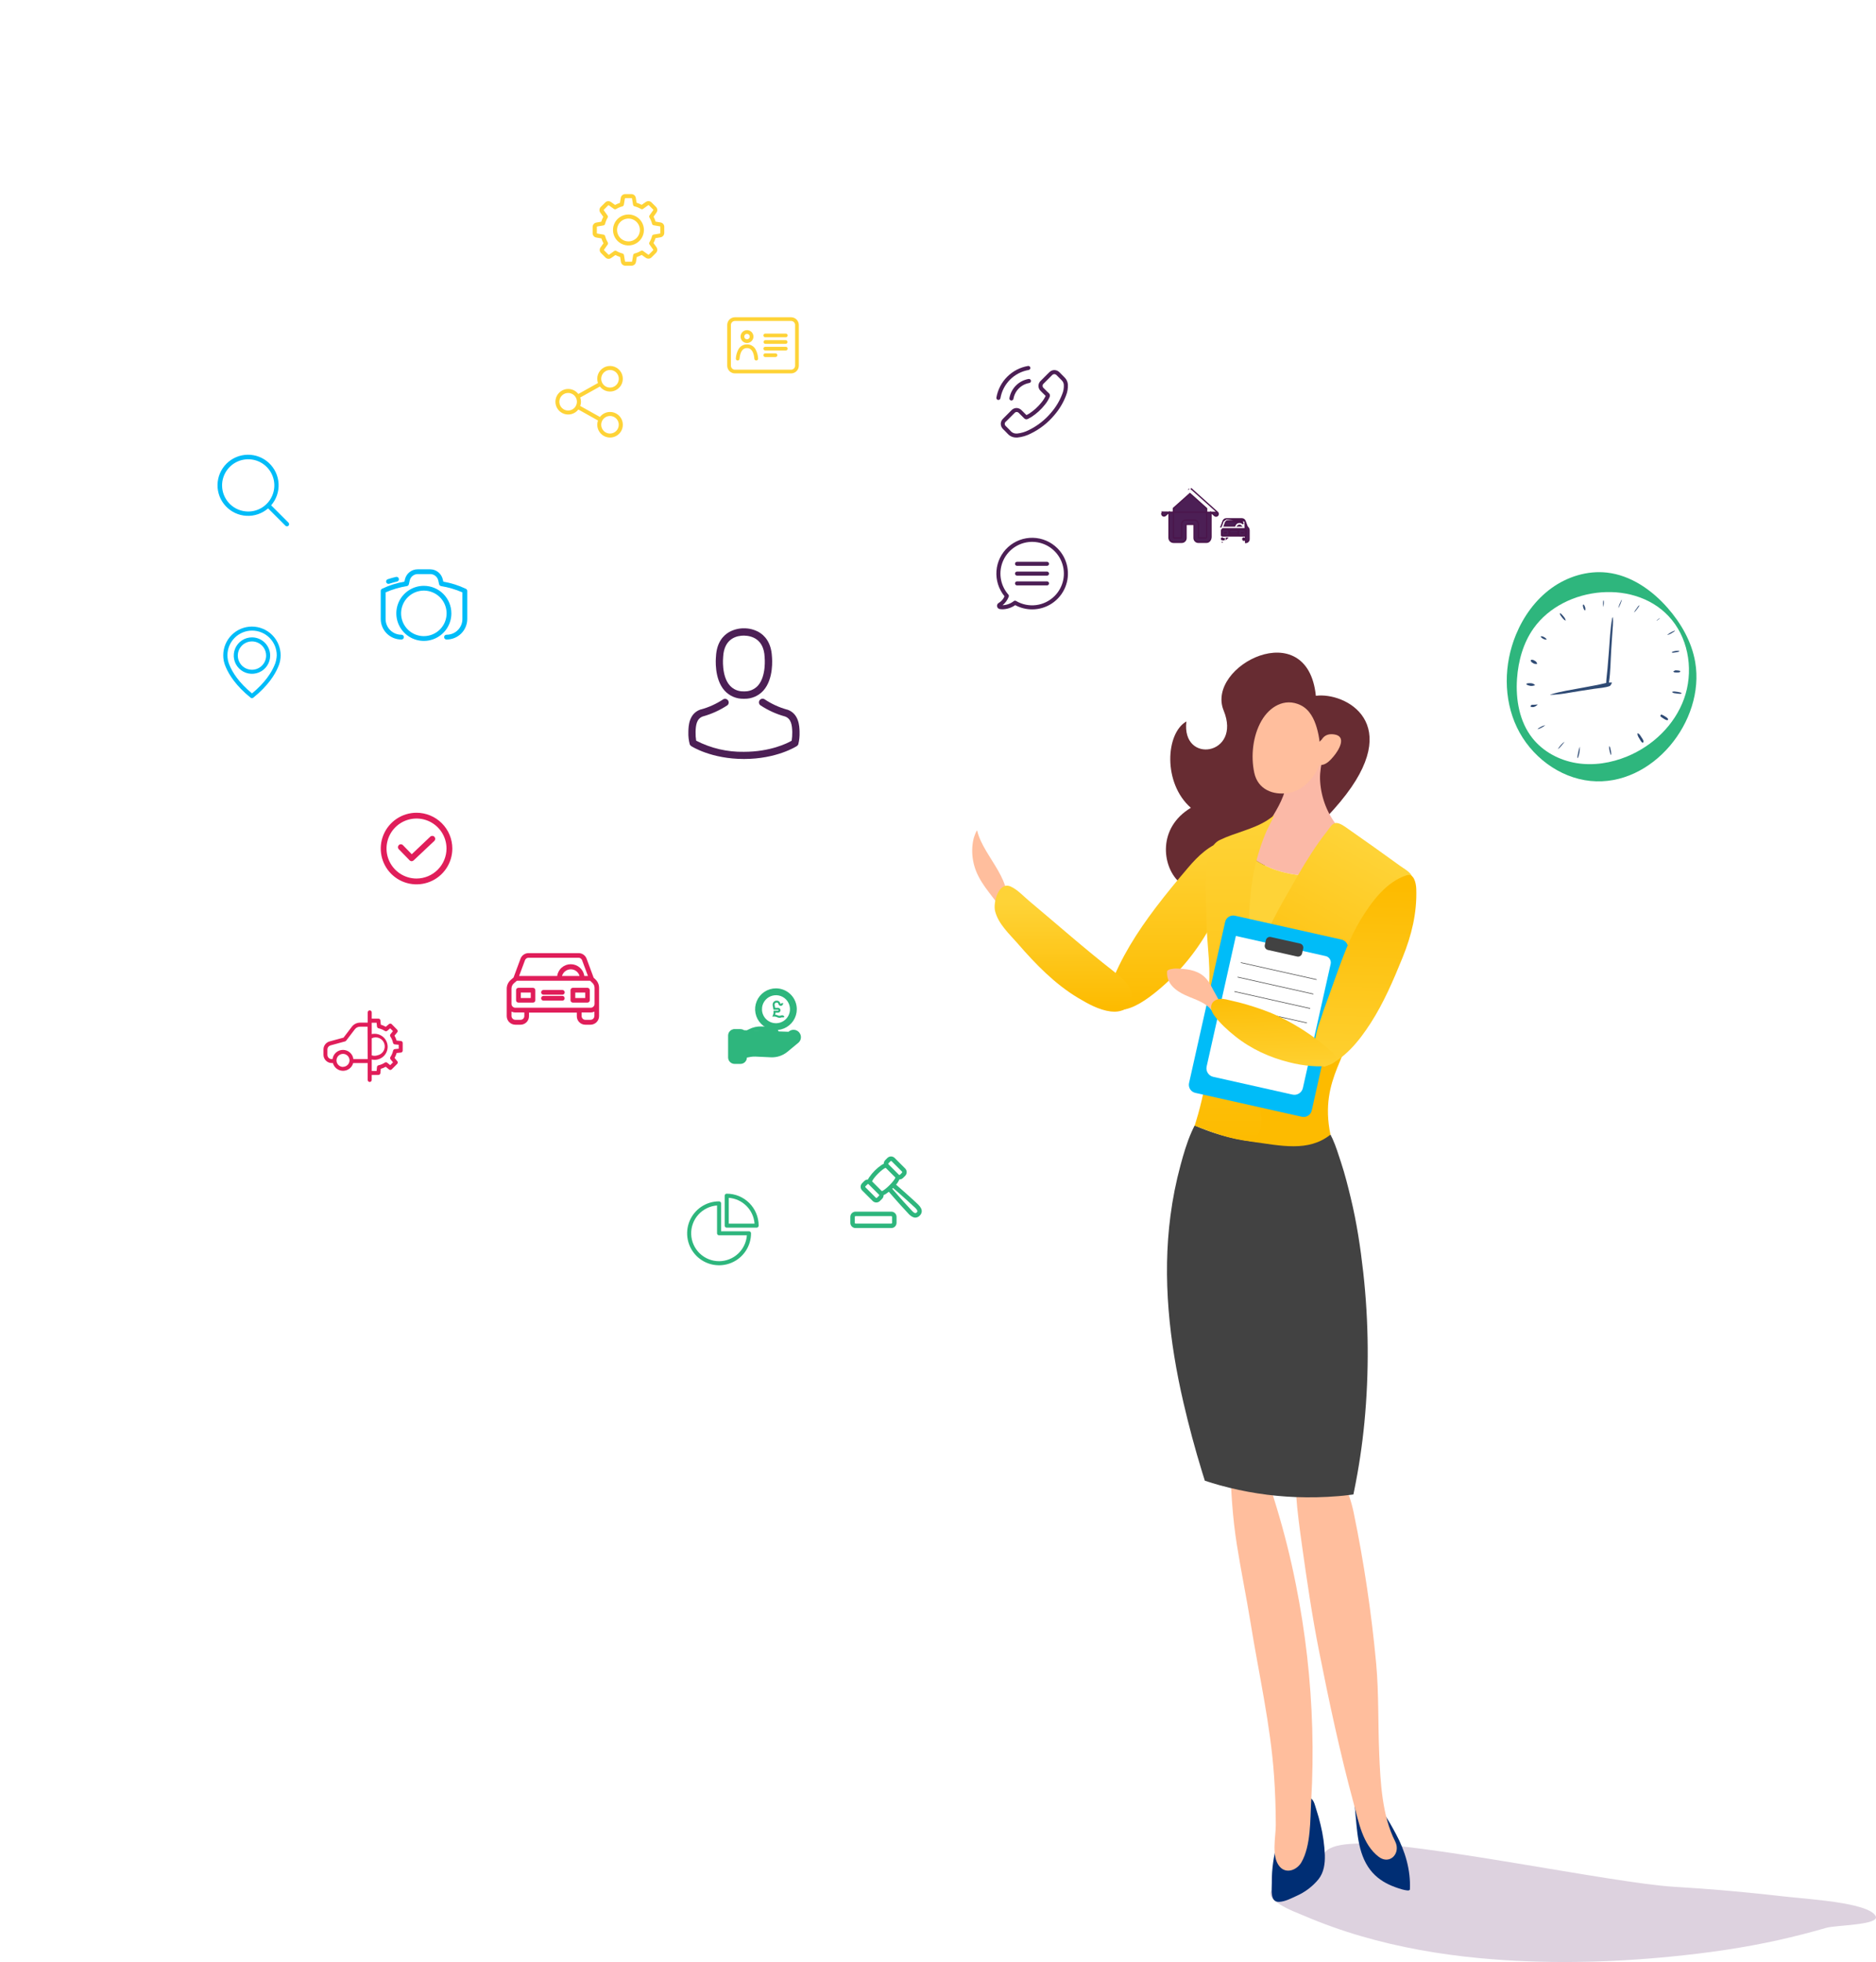 <svg width="285" height="298" viewBox="0 0 285 298" fill="none" xmlns="http://www.w3.org/2000/svg">
<path d="M253.341 92.33C250.945 89.602 247.751 87.379 244.143 86.97C241.165 86.632 238.107 87.582 235.682 89.342C233.257 91.102 231.441 93.632 230.299 96.404C228.462 100.866 228.371 106.11 230.444 110.465C232.517 114.82 236.837 118.139 241.639 118.616C251.012 119.545 259.073 109.515 257.533 100.559C257.006 97.477 255.385 94.656 253.341 92.33Z" fill="#2EB67D"/>
<path d="M230.464 103.092C230.246 106.261 230.831 109.617 232.799 112.107C234.424 114.165 236.896 115.48 239.488 115.903C242.079 116.325 244.764 115.893 247.188 114.894C251.093 113.288 254.403 110.116 255.834 106.145C257.266 102.173 256.658 97.446 254 94.168C248.804 87.772 237.605 88.943 232.993 95.417C231.405 97.644 230.652 100.388 230.464 103.092Z" fill="white"/>
<path d="M244.776 98.72C244.83 97.89 244.89 97.058 244.939 96.227C244.987 95.412 245.102 94.555 245.026 93.736C245.026 93.722 244.933 93.834 244.927 93.861C244.608 95.541 244.564 97.293 244.422 98.995L244.21 101.555C244.151 102.27 244.035 103.007 244.009 103.731C243.574 103.813 243.133 103.943 242.74 104.018L240.357 104.466C238.754 104.769 237.08 105.005 235.521 105.491C235.513 105.491 235.494 105.527 235.5 105.527C236.976 105.527 238.518 105.18 239.977 104.956L242.196 104.616C242.963 104.499 243.834 104.47 244.561 104.197C244.65 104.164 244.931 103.679 244.88 103.674C244.73 103.66 244.578 103.66 244.428 103.674V103.664C244.68 102.047 244.67 100.352 244.776 98.72Z" fill="#2E4A74"/>
<path d="M239.998 113.43C239.998 113.43 239.975 113.456 239.973 113.461C239.872 113.788 239.791 114.12 239.729 114.457C239.688 114.683 239.617 114.925 239.656 115.155C239.656 115.176 239.744 115.059 239.75 115.042C239.915 114.542 240.034 113.958 239.998 113.43Z" fill="#2E4A74"/>
<path d="M244.679 113.858C244.635 113.686 244.619 113.479 244.515 113.335C244.508 113.324 244.459 113.405 244.459 113.417C244.445 113.833 244.567 114.286 244.721 114.67C244.726 114.683 244.789 114.602 244.787 114.58C244.771 114.336 244.735 114.095 244.679 113.858Z" fill="#2E4A74"/>
<path d="M249.335 111.934C249.191 111.721 249.059 111.418 248.78 111.385C248.771 111.385 248.756 111.413 248.756 111.42C248.767 111.725 248.899 111.934 249.058 112.186C249.191 112.399 249.32 112.708 249.556 112.821C249.595 112.841 249.7 112.658 249.693 112.622C249.645 112.359 249.482 112.153 249.335 111.934Z" fill="#2E4A74"/>
<path d="M253.423 109.218C253.307 109.028 253.136 108.92 252.95 108.81C252.777 108.694 252.592 108.597 252.398 108.522C252.349 108.506 252.196 108.742 252.235 108.778C252.387 108.918 252.555 109.042 252.735 109.145C252.92 109.263 253.093 109.369 253.315 109.39C253.35 109.392 253.443 109.251 253.423 109.218Z" fill="#2E4A74"/>
<path d="M255.453 105.234C255.222 105.155 254.983 105.1 254.74 105.07C254.483 105.032 254.287 104.984 254.035 105.078C254.03 105.078 254.017 105.097 254.02 105.101C254.157 105.302 254.466 105.288 254.692 105.325C254.914 105.363 255.139 105.38 255.363 105.378C255.392 105.38 255.47 105.24 255.453 105.234Z" fill="#2E4A74"/>
<path d="M255.273 101.913C255.114 101.859 254.947 101.829 254.779 101.824C254.703 101.814 254.626 101.811 254.55 101.813C254.424 101.828 254.36 101.918 254.23 101.94C254.23 101.94 254.212 101.962 254.215 101.963C254.25 101.995 254.278 102.034 254.297 102.077C254.312 102.096 254.332 102.111 254.354 102.119C254.377 102.127 254.401 102.128 254.425 102.122C254.5 102.133 254.575 102.139 254.651 102.139C254.818 102.148 254.986 102.137 255.152 102.108C255.192 102.103 255.299 101.922 255.273 101.913Z" fill="#2E4A74"/>
<path d="M255.12 98.866C254.759 98.83 254.285 98.866 253.971 99.049C253.971 99.049 253.951 99.069 253.956 99.074C254.064 99.182 254.282 99.121 254.418 99.105C254.631 99.085 254.841 99.046 255.046 98.987C255.081 98.954 255.107 98.912 255.12 98.866Z" fill="#2E4A74"/>
<path d="M254.458 95.762C254.048 95.917 253.663 96.131 253.316 96.397C253.312 96.397 253.291 96.433 253.297 96.432C253.683 96.378 254.076 96.088 254.398 95.879C254.426 95.844 254.446 95.805 254.458 95.762Z" fill="#2E4A74"/>
<path d="M252.156 93.877C252.075 93.92 251.998 93.972 251.928 94.031C251.838 94.094 251.754 94.165 251.674 94.241C251.674 94.241 251.652 94.275 251.658 94.274C251.736 94.248 251.808 94.206 251.869 94.15C251.955 94.094 252.037 94.032 252.114 93.965C252.134 93.939 252.148 93.909 252.156 93.877Z" fill="#2E4A74"/>
<path d="M237.641 112.69C237.302 112.923 237.002 113.295 236.758 113.623C236.748 113.638 236.667 113.786 236.718 113.752C236.874 113.631 237.015 113.492 237.139 113.338C237.307 113.15 237.466 112.965 237.618 112.767C237.625 112.755 237.67 112.671 237.641 112.69Z" fill="#2E4A74"/>
<path d="M233.687 110.635C233.654 110.672 233.63 110.716 233.617 110.764C234.007 110.633 234.374 110.44 234.703 110.193C234.708 110.193 234.726 110.157 234.722 110.158C234.331 110.231 234.018 110.427 233.687 110.635Z" fill="#2E4A74"/>
<path d="M233.606 107C233.299 107.02 232.995 107.064 232.685 107.054C232.63 107.054 232.471 107.299 232.511 107.321C232.911 107.52 233.291 107.313 233.59 107.033C233.592 107.029 233.612 106.999 233.606 107Z" fill="#2E4A74"/>
<path d="M232.636 103.776C232.416 103.753 232.195 103.762 231.978 103.801C231.952 103.801 231.857 103.946 231.882 103.959C232.066 104.07 232.27 104.143 232.482 104.174C232.733 104.208 232.926 104.159 233.173 104.092C233.179 104.092 233.201 104.062 233.195 104.056C233.006 103.864 232.892 103.818 232.636 103.776Z" fill="#2E4A74"/>
<path d="M233.208 100.386C233.129 100.333 233.046 100.289 232.959 100.252C232.859 100.223 232.756 100.208 232.652 100.207C232.615 100.207 232.52 100.345 232.541 100.377C232.591 100.464 232.652 100.543 232.725 100.612C232.801 100.669 232.883 100.718 232.969 100.759C233.158 100.861 233.301 100.86 233.509 100.836C233.517 100.836 233.535 100.808 233.532 100.801C233.455 100.615 233.385 100.493 233.208 100.386Z" fill="#2E4A74"/>
<path d="M234.143 96.623C234.121 96.623 234.058 96.714 234.073 96.733C234.18 96.863 234.315 96.968 234.468 97.041C234.62 97.113 234.787 97.151 234.956 97.152C234.961 97.152 234.973 97.132 234.971 97.127C234.817 96.858 234.452 96.651 234.143 96.623Z" fill="#2E4A74"/>
<path d="M237.748 93.92C237.686 93.818 237.601 93.724 237.53 93.629C237.389 93.442 237.224 93.273 237.04 93.128C237.026 93.116 236.949 93.227 236.959 93.249C237.066 93.458 237.197 93.654 237.349 93.833C237.418 93.914 237.487 93.991 237.557 94.069C237.638 94.151 237.736 94.214 237.845 94.253C237.85 94.253 237.863 94.233 237.861 94.229C237.834 94.122 237.796 94.019 237.748 93.92Z" fill="#2E4A74"/>
<path d="M240.836 92.339C240.819 92.264 240.79 92.189 240.765 92.118C240.728 91.995 240.657 91.885 240.56 91.8C240.539 91.783 240.47 91.91 240.471 91.929C240.475 92.091 240.509 92.25 240.57 92.4C240.595 92.467 240.624 92.532 240.659 92.594C240.66 92.614 240.668 92.633 240.681 92.647C240.694 92.662 240.711 92.672 240.731 92.676C240.767 92.675 240.802 92.689 240.829 92.714C240.829 92.714 240.847 92.696 240.845 92.691C240.818 92.571 240.861 92.458 240.836 92.339Z" fill="#2E4A74"/>
<path d="M243.63 91.17C243.597 91.197 243.571 91.232 243.555 91.271C243.532 91.437 243.523 91.605 243.529 91.773C243.538 91.902 243.575 92.028 243.588 92.158C243.588 92.158 243.612 92.134 243.612 92.124C243.633 91.795 243.684 91.498 243.63 91.17Z" fill="#2E4A74"/>
<path d="M246.301 91.182C246.121 91.554 245.936 91.949 245.861 92.357C245.861 92.372 245.887 92.332 245.89 92.328C246.101 91.938 246.268 91.525 246.387 91.097C246.395 91.056 246.307 91.168 246.301 91.182Z" fill="#2E4A74"/>
<path d="M249.04 91.939C248.886 92.005 248.766 92.234 248.67 92.363C248.527 92.546 248.395 92.738 248.277 92.939C248.277 92.945 248.234 93.029 248.271 93.002C248.412 92.876 248.538 92.734 248.645 92.578C248.794 92.408 248.924 92.221 249.032 92.021C249.035 92.014 249.074 91.926 249.04 91.939Z" fill="#2E4A74"/>
<g filter="url(#filter0_d)">
<rect x="100.909" y="178.256" width="17.401" height="17.401" rx="7" fill="white"/>
</g>
<path d="M113.785 187.01H109.548V182.773C109.548 182.692 109.516 182.614 109.459 182.557C109.401 182.499 109.323 182.467 109.242 182.467C108.282 182.467 107.343 182.751 106.545 183.285C105.747 183.818 105.125 184.576 104.757 185.463C104.39 186.35 104.294 187.326 104.481 188.268C104.668 189.209 105.131 190.074 105.809 190.753C106.488 191.432 107.353 191.894 108.295 192.082C109.236 192.269 110.212 192.173 111.099 191.805C111.986 191.438 112.744 190.816 113.278 190.018C113.811 189.219 114.096 188.281 114.096 187.321C114.096 187.28 114.088 187.24 114.072 187.202C114.056 187.164 114.034 187.13 114.005 187.101C113.976 187.072 113.942 187.049 113.904 187.033C113.866 187.018 113.826 187.01 113.785 187.01ZM109.242 191.555C108.144 191.556 107.09 191.131 106.299 190.369C105.509 189.608 105.045 188.57 105.005 187.473C104.965 186.377 105.352 185.307 106.085 184.49C106.817 183.673 107.838 183.173 108.933 183.093V187.319C108.933 187.359 108.941 187.399 108.956 187.437C108.972 187.474 108.995 187.508 109.023 187.536C109.052 187.565 109.086 187.587 109.124 187.603C109.161 187.618 109.201 187.626 109.242 187.625H113.465C113.386 188.692 112.907 189.69 112.124 190.419C111.341 191.148 110.312 191.553 109.242 191.555Z" fill="#2EB67D"/>
<path d="M115.256 186.137C115.251 184.853 114.738 183.623 113.828 182.716C112.918 181.81 111.686 181.301 110.402 181.301C110.361 181.3 110.321 181.308 110.283 181.324C110.246 181.339 110.211 181.362 110.183 181.391C110.154 181.419 110.131 181.454 110.116 181.491C110.1 181.529 110.092 181.569 110.093 181.61V186.153C110.092 186.193 110.1 186.234 110.116 186.271C110.131 186.309 110.154 186.343 110.183 186.372C110.211 186.4 110.246 186.423 110.283 186.439C110.321 186.454 110.361 186.462 110.402 186.462H114.945C114.985 186.462 115.026 186.454 115.063 186.439C115.101 186.423 115.135 186.4 115.164 186.372C115.192 186.343 115.215 186.309 115.231 186.271C115.246 186.234 115.254 186.193 115.254 186.153L115.256 186.137ZM110.713 185.848V181.932C111.727 182.006 112.68 182.443 113.399 183.162C114.118 183.881 114.555 184.834 114.629 185.848H110.713Z" fill="#2EB67D"/>
<g filter="url(#filter1_d)">
<rect x="107.434" y="147.369" width="17.401" height="17.401" rx="7" fill="white"/>
</g>
<path d="M117.885 150.266L117.885 150.266C117.288 150.266 116.705 150.442 116.209 150.773C115.712 151.104 115.325 151.575 115.097 152.126C114.868 152.678 114.808 153.284 114.924 153.869C115.04 154.455 115.328 154.992 115.749 155.414C116.171 155.836 116.708 156.124 117.294 156.24C117.879 156.357 118.485 156.297 119.037 156.069C119.588 155.841 120.059 155.454 120.391 154.958C120.722 154.462 120.899 153.879 120.899 153.282V153.282C120.898 152.483 120.581 151.716 120.016 151.151C119.451 150.585 118.685 150.267 117.885 150.266ZM119.15 155.179C118.803 155.411 118.399 155.543 117.983 155.56H117.885C117.281 155.56 116.701 155.32 116.274 154.893C115.847 154.466 115.607 153.886 115.607 153.282H115.457L115.607 153.282C115.607 152.832 115.741 152.392 115.992 152.017C116.242 151.643 116.598 151.351 117.014 151.179C117.431 151.007 117.889 150.962 118.331 151.05C118.772 151.138 119.178 151.355 119.497 151.674C119.815 151.993 120.032 152.399 120.12 152.841C120.207 153.283 120.162 153.74 119.99 154.157C119.817 154.573 119.525 154.929 119.15 155.179Z" fill="#2EB67D" stroke="#2EB67D" stroke-width="0.3"/>
<path d="M119.028 154.51C119.021 154.482 119.008 154.456 118.99 154.433C118.972 154.41 118.95 154.391 118.924 154.377C118.899 154.363 118.871 154.355 118.842 154.352C118.813 154.35 118.784 154.353 118.756 154.363L118.607 154.409C118.451 154.456 118.284 154.44 118.139 154.367C117.99 154.291 117.824 154.251 117.657 154.251C117.626 154.249 117.595 154.249 117.564 154.251C117.617 154.128 117.65 153.997 117.661 153.864V153.851C117.661 153.79 117.661 153.725 117.661 153.659H118.202C118.26 153.659 118.316 153.636 118.357 153.595C118.398 153.554 118.421 153.498 118.421 153.44C118.421 153.382 118.398 153.326 118.357 153.285C118.316 153.244 118.26 153.221 118.202 153.221H117.636C117.621 153.116 117.6 153.011 117.577 152.912C117.548 152.8 117.532 152.686 117.528 152.571C117.528 152.512 117.539 152.454 117.56 152.4C117.58 152.349 117.611 152.302 117.65 152.263C117.692 152.222 117.74 152.189 117.794 152.166C117.852 152.143 117.914 152.131 117.977 152.13C118.075 152.117 118.173 152.143 118.252 152.202C118.331 152.261 118.383 152.349 118.398 152.446C118.409 152.502 118.442 152.551 118.489 152.583C118.512 152.599 118.538 152.61 118.566 152.615C118.594 152.621 118.622 152.621 118.65 152.616C118.677 152.61 118.704 152.6 118.727 152.584C118.751 152.568 118.771 152.548 118.787 152.525C118.802 152.502 118.813 152.475 118.819 152.448C118.825 152.42 118.825 152.392 118.819 152.364" stroke="#2EB67D" stroke-width="0.3"/>
<path d="M121.305 156.915L121.305 156.915C121.315 156.928 121.324 156.941 121.332 156.955C121.479 157.148 121.547 157.389 121.523 157.63C121.498 157.876 121.38 158.102 121.192 158.262L121.19 158.263L121.19 158.263L119.558 159.615C119.558 159.615 119.558 159.615 119.558 159.615C118.878 160.182 118.011 160.475 117.127 160.437L117.126 160.437L114.774 160.328L114.773 160.328C114.533 160.315 114.293 160.329 114.057 160.37C114.057 160.37 114.057 160.37 114.056 160.37L113.32 160.503V160.614V160.614C113.319 160.833 113.231 161.043 113.076 161.198C112.921 161.353 112.711 161.44 112.491 161.44H111.596C111.377 161.44 111.166 161.353 111.011 161.199C110.855 161.044 110.766 160.834 110.764 160.615L110.764 160.614L110.764 157.278V157.277H110.764C110.765 157.168 110.787 157.061 110.829 156.96C110.871 156.86 110.933 156.769 111.01 156.693C111.088 156.616 111.179 156.556 111.28 156.515C111.381 156.474 111.488 156.453 111.597 156.454M121.305 156.915L112.491 156.604M121.305 156.915L121.303 156.913C121.142 156.716 120.909 156.59 120.655 156.564C120.401 156.538 120.147 156.613 119.949 156.774L119.949 156.774C119.511 157.132 118.875 157.645 118.46 157.98C118.195 158.194 117.867 158.317 117.526 158.328L117.526 158.328L116.417 158.366L116.321 158.202L117.442 157.998L117.442 157.998L117.444 157.998C117.679 157.952 117.889 157.819 118.03 157.625C118.172 157.432 118.236 157.192 118.209 156.954C118.183 156.723 118.074 156.51 117.901 156.355C117.728 156.2 117.504 156.115 117.272 156.115C117.272 156.115 117.272 156.115 117.272 156.115L117.235 156.115L115.69 156.052L115.69 156.052C115.051 156.028 114.417 156.17 113.85 156.463L113.164 156.796M121.305 156.915L113.164 156.796M111.597 156.454C111.597 156.454 111.597 156.454 111.597 156.454L111.596 156.604V156.454H111.597ZM111.597 156.454H112.491M112.491 156.454C112.491 156.454 112.491 156.454 112.491 156.454L112.491 156.604M112.491 156.454C112.648 156.454 112.802 156.498 112.935 156.582C113.025 156.638 113.103 156.711 113.164 156.796M112.491 156.454H112.491V156.604M112.491 156.604L113.164 156.796M116.28 158.183L116.28 158.183L116.28 158.183ZM111.502 157.267L111.502 157.267C111.502 157.256 111.504 157.244 111.509 157.233C111.513 157.223 111.52 157.213 111.528 157.205C111.536 157.197 111.546 157.19 111.557 157.186C111.568 157.181 111.579 157.179 111.591 157.179L111.591 157.179H111.592H112.494C112.517 157.179 112.539 157.189 112.556 157.205C112.572 157.222 112.582 157.244 112.582 157.267V160.6C112.581 160.624 112.572 160.646 112.555 160.663C112.539 160.679 112.516 160.689 112.493 160.689H111.592C111.568 160.689 111.546 160.68 111.529 160.663C111.512 160.646 111.502 160.624 111.502 160.6V157.267ZM120.717 157.69L120.716 157.691L119.088 159.041L119.088 159.041C118.549 159.489 117.862 159.722 117.161 159.693C117.161 159.693 117.16 159.693 117.16 159.693L114.808 159.584C114.808 159.584 114.807 159.584 114.807 159.584C114.514 159.567 114.221 159.584 113.932 159.634L113.932 159.634L113.93 159.634L113.32 159.745V157.524L114.172 157.112L114.172 157.112L114.176 157.11C114.634 156.87 115.146 156.754 115.662 156.773C115.662 156.773 115.662 156.773 115.662 156.773L117.22 156.836L117.22 156.836H117.226H117.269C117.32 156.838 117.368 156.859 117.405 156.894C117.442 156.93 117.466 156.978 117.47 157.029C117.475 157.081 117.46 157.132 117.43 157.174C117.399 157.215 117.355 157.244 117.306 157.255L116.15 157.465L116.15 157.465L116.148 157.465C115.963 157.502 115.799 157.61 115.693 157.766C115.588 157.922 115.548 158.114 115.583 158.3L115.583 158.3L115.583 158.301C115.599 158.38 115.627 158.457 115.667 158.527L115.667 158.527L115.669 158.529L115.793 158.739C115.793 158.739 115.793 158.739 115.793 158.739C115.858 158.85 115.952 158.942 116.065 159.003C116.177 159.065 116.305 159.095 116.433 159.089L117.553 159.054L117.554 159.053C118.054 159.033 118.534 158.855 118.926 158.543C119.347 158.208 119.978 157.701 120.419 157.336C120.465 157.301 120.522 157.284 120.579 157.289C120.633 157.294 120.683 157.318 120.721 157.356C120.727 157.366 120.734 157.375 120.741 157.384L120.741 157.384L120.744 157.388C120.763 157.409 120.777 157.434 120.785 157.461C120.794 157.488 120.797 157.517 120.795 157.545C120.792 157.573 120.784 157.6 120.771 157.625C120.757 157.65 120.739 157.672 120.717 157.69Z" fill="#2EB67D" stroke="#2EB67D" stroke-width="0.3"/>
<g filter="url(#filter2_d)">
<rect x="125.703" y="172.602" width="17.401" height="17.401" rx="7" fill="white"/>
</g>
<path d="M135.409 184.031H129.973C129.763 184.031 129.562 184.115 129.413 184.263C129.265 184.412 129.182 184.613 129.182 184.823V185.729C129.182 185.939 129.265 186.141 129.413 186.289C129.562 186.437 129.763 186.521 129.973 186.521H135.409C135.619 186.521 135.82 186.437 135.969 186.289C136.118 186.141 136.201 185.939 136.202 185.729V184.823C136.201 184.613 136.118 184.411 135.969 184.263C135.82 184.115 135.619 184.031 135.409 184.031ZM135.522 185.729C135.522 185.759 135.51 185.788 135.488 185.809C135.467 185.83 135.438 185.842 135.409 185.842H129.973C129.943 185.842 129.914 185.83 129.893 185.809C129.872 185.788 129.86 185.759 129.86 185.729V184.823C129.86 184.793 129.872 184.764 129.893 184.743C129.914 184.722 129.943 184.71 129.973 184.71H135.409C135.438 184.71 135.467 184.722 135.488 184.743C135.51 184.764 135.522 184.793 135.522 184.823V185.729Z" fill="#2EB67D"/>
<path d="M136.129 179.932C136.336 179.694 136.506 179.425 136.634 179.137C136.738 179.137 136.841 179.116 136.937 179.077C137.033 179.037 137.121 178.978 137.194 178.905L137.512 178.589C137.659 178.441 137.742 178.24 137.742 178.03C137.742 177.821 137.659 177.62 137.512 177.472L135.921 175.881C135.848 175.807 135.762 175.748 135.666 175.708C135.57 175.667 135.467 175.646 135.363 175.646C135.259 175.646 135.157 175.667 135.061 175.708C134.965 175.748 134.878 175.807 134.806 175.881L134.488 176.201C134.414 176.275 134.355 176.362 134.316 176.459C134.276 176.556 134.257 176.66 134.258 176.764C134.136 176.815 134.019 176.877 133.909 176.949C133.183 177.447 132.555 178.075 132.057 178.802C131.982 178.911 131.916 179.027 131.862 179.149C131.757 179.147 131.654 179.167 131.557 179.206C131.46 179.246 131.372 179.304 131.298 179.379L130.981 179.698C130.906 179.771 130.847 179.858 130.807 179.953C130.767 180.049 130.746 180.152 130.746 180.256C130.746 180.36 130.767 180.463 130.807 180.558C130.847 180.654 130.906 180.741 130.981 180.813L132.57 182.402C132.642 182.477 132.729 182.536 132.825 182.577C132.921 182.617 133.024 182.638 133.128 182.638C133.232 182.638 133.335 182.617 133.431 182.577C133.527 182.536 133.614 182.477 133.687 182.402L134.004 182.085C134.079 182.011 134.138 181.922 134.177 181.825C134.217 181.728 134.236 181.624 134.235 181.519C134.355 181.469 134.471 181.408 134.582 181.338C134.736 181.237 134.884 181.128 135.026 181.01C136.17 182.344 137.804 184.141 138.099 184.436C138.358 184.695 138.699 184.937 139.062 184.937C139.188 184.933 139.311 184.904 139.426 184.851C139.54 184.798 139.642 184.723 139.726 184.629C139.894 184.476 140.002 184.269 140.029 184.044C140.062 183.71 139.894 183.358 139.531 182.995C139.26 182.712 137.467 181.081 136.129 179.932ZM134.975 176.682L135.293 176.365C135.303 176.354 135.315 176.346 135.329 176.34C135.342 176.334 135.357 176.332 135.371 176.331C135.4 176.332 135.428 176.344 135.449 176.365L137.038 177.953C137.058 177.974 137.07 178.002 137.07 178.031C137.07 178.061 137.058 178.089 137.038 178.109L136.72 178.427C136.699 178.448 136.671 178.459 136.642 178.459C136.613 178.459 136.585 178.448 136.564 178.427L134.975 176.836C134.955 176.816 134.944 176.788 134.944 176.759C134.944 176.731 134.955 176.703 134.975 176.682ZM133.54 181.607L133.223 181.925C133.202 181.945 133.174 181.957 133.145 181.957C133.116 181.957 133.088 181.945 133.067 181.925L131.478 180.334C131.467 180.324 131.459 180.312 131.453 180.299C131.447 180.286 131.444 180.271 131.444 180.257C131.444 180.242 131.447 180.228 131.453 180.215C131.459 180.202 131.467 180.19 131.478 180.18L131.796 179.862C131.806 179.852 131.818 179.843 131.831 179.838C131.845 179.832 131.859 179.829 131.874 179.829C131.888 179.829 131.903 179.832 131.916 179.838C131.929 179.843 131.941 179.852 131.952 179.862L133.54 181.451C133.561 181.472 133.572 181.5 133.572 181.529C133.572 181.558 133.561 181.586 133.54 181.607ZM133.962 180.911L132.492 179.441C132.612 178.948 134.061 177.491 134.554 177.376L136.024 178.848C135.905 179.338 134.455 180.79 133.962 180.911ZM139.264 184.151C139.163 184.251 139.027 184.387 138.596 183.956C138.342 183.703 136.728 181.933 135.549 180.558L135.671 180.435C137.052 181.619 138.818 183.231 139.069 183.482C139.358 183.771 139.375 183.929 139.37 183.983C139.356 184.05 139.318 184.109 139.264 184.151Z" fill="#2EB67D"/>
<g filter="url(#filter3_d)">
<rect x="54.797" y="119.963" width="17.401" height="17.401" rx="7" fill="white"/>
</g>
<path d="M65.991 127.091C65.951 127.049 65.904 127.015 65.851 126.992C65.798 126.968 65.741 126.955 65.684 126.953C65.626 126.952 65.568 126.962 65.514 126.982C65.46 127.003 65.411 127.034 65.369 127.074L62.554 129.743L61.211 128.365C61.17 128.324 61.122 128.29 61.069 128.268C61.016 128.245 60.959 128.233 60.901 128.232C60.843 128.231 60.786 128.242 60.733 128.263C60.679 128.284 60.63 128.316 60.588 128.356C60.547 128.397 60.514 128.445 60.491 128.498C60.468 128.551 60.456 128.608 60.455 128.666C60.454 128.723 60.465 128.781 60.486 128.834C60.508 128.888 60.539 128.937 60.58 128.979L62.225 130.668C62.267 130.711 62.316 130.744 62.37 130.767C62.425 130.79 62.483 130.802 62.542 130.802C62.651 130.798 62.754 130.756 62.833 130.683L65.991 127.714C66.073 127.631 66.119 127.519 66.119 127.402C66.119 127.286 66.073 127.174 65.991 127.091Z" fill="#E01E5A"/>
<path d="M63.279 123.443C62.204 123.443 61.152 123.762 60.258 124.36C59.364 124.958 58.667 125.807 58.255 126.801C57.844 127.795 57.736 128.888 57.947 129.943C58.157 130.998 58.675 131.967 59.435 132.727C60.196 133.487 61.165 134.005 62.22 134.215C63.275 134.424 64.369 134.316 65.362 133.904C66.356 133.492 67.205 132.794 67.802 131.9C68.399 131.005 68.718 129.954 68.717 128.878C68.715 127.437 68.141 126.055 67.122 125.037C66.102 124.018 64.721 123.445 63.279 123.443ZM63.279 133.435C62.378 133.435 61.497 133.168 60.747 132.668C59.998 132.168 59.413 131.456 59.068 130.624C58.722 129.791 58.632 128.875 58.807 127.991C58.983 127.107 59.416 126.295 60.053 125.657C60.691 125.02 61.502 124.585 62.386 124.409C63.27 124.233 64.187 124.323 65.02 124.668C65.852 125.013 66.564 125.597 67.065 126.346C67.566 127.096 67.833 127.977 67.833 128.878C67.832 130.086 67.351 131.243 66.498 132.097C65.644 132.951 64.487 133.432 63.279 133.435Z" fill="#E01E5A"/>
<g filter="url(#filter4_d)">
<rect x="46.531" y="149.979" width="17.401" height="17.401" rx="7" fill="white"/>
</g>
<path d="M60.9 158.109L60.25 158.045C60.174 157.783 60.067 157.532 59.93 157.296L60.344 156.797C60.392 156.738 60.417 156.664 60.413 156.588C60.41 156.512 60.378 156.44 60.324 156.387L59.514 155.56C59.46 155.506 59.388 155.473 59.312 155.469C59.236 155.465 59.16 155.49 59.101 155.538L58.602 155.951C58.366 155.815 58.115 155.709 57.853 155.634L57.792 154.987C57.785 154.911 57.75 154.84 57.693 154.789C57.637 154.738 57.563 154.71 57.486 154.711H56.472V153.794C56.477 153.751 56.472 153.709 56.458 153.668C56.445 153.628 56.423 153.591 56.394 153.559C56.366 153.528 56.331 153.502 56.292 153.485C56.253 153.468 56.211 153.459 56.168 153.459C56.125 153.459 56.083 153.468 56.044 153.485C56.005 153.502 55.97 153.528 55.942 153.559C55.913 153.591 55.891 153.628 55.878 153.668C55.864 153.709 55.859 153.751 55.864 153.794V155.323H54.706C54.463 155.323 54.223 155.38 54.005 155.488C53.788 155.596 53.597 155.752 53.45 155.946L52.191 157.599L50.072 158.175C49.805 158.249 49.569 158.408 49.401 158.628C49.233 158.849 49.141 159.118 49.141 159.395V160.205C49.144 160.54 49.278 160.859 49.516 161.094C49.753 161.33 50.074 161.462 50.408 161.462H50.573C50.666 161.8 50.867 162.098 51.145 162.311C51.424 162.524 51.764 162.639 52.115 162.639C52.465 162.639 52.806 162.524 53.085 162.311C53.363 162.098 53.564 161.8 53.657 161.462H55.861V163.999C55.857 164.042 55.862 164.085 55.875 164.125C55.889 164.165 55.91 164.203 55.939 164.234C55.968 164.266 56.003 164.291 56.041 164.308C56.081 164.325 56.123 164.334 56.165 164.334C56.208 164.334 56.25 164.325 56.289 164.308C56.328 164.291 56.363 164.266 56.392 164.234C56.42 164.203 56.442 164.165 56.455 164.125C56.469 164.085 56.474 164.042 56.47 163.999V163.267H57.484C57.56 163.267 57.633 163.239 57.69 163.188C57.746 163.137 57.782 163.067 57.789 162.991L57.85 162.338C58.113 162.264 58.365 162.159 58.602 162.024L59.101 162.437C59.16 162.486 59.234 162.51 59.31 162.507C59.386 162.503 59.458 162.472 59.512 162.418L60.338 161.591C60.392 161.537 60.423 161.464 60.426 161.388C60.429 161.311 60.404 161.237 60.355 161.178L59.944 160.682C60.077 160.445 60.184 160.193 60.261 159.933L60.903 159.872C60.978 159.863 61.048 159.827 61.099 159.771C61.149 159.715 61.178 159.642 61.178 159.566V158.384C61.172 158.313 61.14 158.246 61.089 158.196C61.038 158.146 60.971 158.115 60.9 158.109ZM52.114 162.046C51.918 162.046 51.726 161.989 51.563 161.88C51.4 161.772 51.273 161.617 51.197 161.437C51.122 161.256 51.102 161.057 51.141 160.864C51.179 160.672 51.273 160.496 51.411 160.357C51.55 160.219 51.726 160.125 51.919 160.087C52.111 160.048 52.31 160.068 52.491 160.143C52.672 160.219 52.826 160.346 52.934 160.509C53.043 160.672 53.1 160.864 53.1 161.06C53.096 161.319 52.99 161.565 52.806 161.747C52.621 161.929 52.373 162.031 52.114 162.032V162.046ZM55.864 160.861H53.69C53.641 160.475 53.453 160.119 53.161 159.862C52.869 159.604 52.493 159.462 52.104 159.462C51.715 159.462 51.339 159.604 51.047 159.862C50.755 160.119 50.567 160.475 50.518 160.861H50.394C50.309 160.862 50.224 160.845 50.144 160.813C50.065 160.78 49.993 160.732 49.932 160.672C49.871 160.611 49.822 160.54 49.789 160.461C49.756 160.382 49.739 160.297 49.739 160.211V159.406C49.74 159.263 49.787 159.124 49.874 159.01C49.961 158.897 50.083 158.814 50.221 158.775L52.425 158.172C52.489 158.154 52.547 158.115 52.587 158.062L53.913 156.323C54.004 156.204 54.121 156.107 54.255 156.041C54.389 155.975 54.537 155.94 54.687 155.94H55.839L55.864 160.861ZM56.472 157.698C56.649 157.612 56.842 157.566 57.038 157.56C57.234 157.555 57.429 157.592 57.609 157.668C57.79 157.745 57.953 157.859 58.086 158.003C58.219 158.147 58.32 158.318 58.381 158.504C58.443 158.69 58.464 158.887 58.444 159.083C58.423 159.278 58.361 159.466 58.262 159.635C58.162 159.804 58.028 159.95 57.868 160.063C57.707 160.176 57.525 160.254 57.332 160.291C57.053 160.384 56.751 160.384 56.472 160.291V157.698ZM60.578 159.285L59.996 159.34C59.931 159.345 59.869 159.371 59.82 159.413C59.77 159.456 59.736 159.513 59.721 159.577C59.644 159.92 59.506 160.245 59.313 160.539C59.278 160.593 59.261 160.657 59.266 160.721C59.27 160.786 59.294 160.847 59.335 160.897L59.707 161.349L59.28 161.779L58.825 161.415C58.776 161.372 58.713 161.347 58.647 161.343C58.581 161.34 58.516 161.358 58.462 161.396C58.171 161.589 57.847 161.726 57.506 161.798C57.441 161.811 57.383 161.846 57.34 161.895C57.297 161.945 57.272 162.008 57.269 162.073L57.214 162.66H56.472V160.922C56.762 160.988 57.063 160.988 57.353 160.922C57.643 160.856 57.914 160.725 58.146 160.54C58.379 160.354 58.566 160.119 58.695 159.851C58.824 159.584 58.891 159.29 58.891 158.993C58.891 158.696 58.824 158.402 58.695 158.135C58.566 157.867 58.379 157.632 58.146 157.446C57.914 157.261 57.643 157.131 57.353 157.064C57.063 156.998 56.762 156.998 56.472 157.064V155.334H57.211L57.272 155.904C57.276 155.97 57.301 156.032 57.344 156.082C57.387 156.131 57.444 156.166 57.508 156.18C57.849 156.257 58.173 156.393 58.467 156.582C58.522 156.618 58.586 156.636 58.651 156.632C58.716 156.629 58.778 156.604 58.828 156.563L59.277 156.188L59.699 156.612L59.324 157.07C59.282 157.12 59.257 157.183 59.254 157.248C59.25 157.314 59.268 157.379 59.305 157.434C59.499 157.724 59.636 158.048 59.707 158.39C59.722 158.453 59.756 158.511 59.806 158.553C59.855 158.596 59.917 158.622 59.983 158.627L60.572 158.684L60.578 159.285Z" fill="#E01E5A"/>
<g filter="url(#filter5_d)">
<rect x="75.242" y="141.279" width="17.401" height="17.401" rx="7" fill="white"/>
</g>
<path d="M90.454 148.751L90.186 148.5L89.115 145.607C89.022 145.358 88.855 145.144 88.637 144.993C88.419 144.842 88.159 144.761 87.894 144.762H80.298C80.033 144.762 79.774 144.843 79.556 144.994C79.338 145.145 79.171 145.359 79.078 145.607L78.017 148.469L77.613 148.817C77.417 148.983 77.258 149.189 77.149 149.422C77.04 149.655 76.982 149.909 76.981 150.166V154.34C76.984 154.686 77.124 155.016 77.371 155.259C77.617 155.502 77.949 155.638 78.295 155.637H79.078C79.419 155.637 79.746 155.501 79.987 155.26C80.229 155.019 80.364 154.691 80.364 154.35V153.804H87.63V154.34C87.628 154.509 87.659 154.677 87.723 154.834C87.786 154.99 87.88 155.133 87.998 155.254C88.117 155.374 88.258 155.47 88.414 155.536C88.57 155.602 88.737 155.636 88.906 155.637H89.699C90.045 155.638 90.377 155.502 90.622 155.259C90.868 155.016 91.007 154.685 91.01 154.34V150.062C91.014 149.817 90.966 149.573 90.87 149.348C90.774 149.122 90.633 148.919 90.454 148.751ZM79.756 145.84C79.797 145.73 79.871 145.635 79.969 145.568C80.066 145.502 80.181 145.467 80.298 145.468H87.884C88.002 145.466 88.118 145.501 88.215 145.568C88.313 145.634 88.388 145.729 88.43 145.84L89.323 148.24H88.774C88.703 147.742 88.455 147.287 88.076 146.958C87.696 146.629 87.21 146.447 86.708 146.447C86.206 146.447 85.72 146.629 85.341 146.958C84.961 147.287 84.713 147.742 84.642 148.24H78.862L79.756 145.84ZM88.04 148.24H85.376C85.475 147.888 85.707 147.589 86.024 147.408C86.341 147.226 86.717 147.176 87.07 147.269C87.303 147.331 87.515 147.453 87.686 147.624C87.856 147.794 87.978 148.007 88.04 148.24ZM79.655 154.315C79.656 154.39 79.643 154.464 79.616 154.533C79.589 154.602 79.548 154.666 79.496 154.719C79.445 154.773 79.383 154.816 79.315 154.846C79.246 154.875 79.173 154.891 79.099 154.893H78.299C78.144 154.894 77.994 154.834 77.883 154.726C77.772 154.618 77.707 154.47 77.704 154.315V153.644C77.889 153.734 78.093 153.78 78.299 153.78H79.655V154.315ZM90.301 154.315C90.298 154.47 90.234 154.617 90.124 154.726C90.013 154.834 89.864 154.894 89.71 154.893H88.924C88.849 154.893 88.776 154.878 88.707 154.85C88.638 154.821 88.576 154.779 88.524 154.726C88.472 154.674 88.43 154.611 88.402 154.543C88.374 154.474 88.36 154.4 88.36 154.326V153.78H89.71C89.914 153.781 90.117 153.734 90.301 153.644V154.315ZM89.71 153.06H78.299C78.144 153.061 77.994 153.001 77.883 152.893C77.772 152.785 77.707 152.638 77.704 152.483V150.145C77.706 149.991 77.74 149.839 77.806 149.699C77.871 149.559 77.966 149.435 78.083 149.335L78.525 148.96H89.654L89.977 149.266C90.085 149.362 90.172 149.481 90.232 149.613C90.292 149.745 90.324 149.889 90.325 150.034V152.469C90.326 152.549 90.31 152.629 90.278 152.703C90.247 152.777 90.2 152.844 90.142 152.899C90.084 152.955 90.014 152.998 89.939 153.025C89.863 153.053 89.783 153.065 89.703 153.06H89.71Z" fill="#E01E5A"/>
<path d="M80.978 150.035H78.748C78.656 150.035 78.567 150.072 78.502 150.137C78.437 150.202 78.4 150.291 78.4 150.383V151.931C78.4 152.023 78.437 152.111 78.502 152.177C78.567 152.242 78.656 152.278 78.748 152.278H80.978C81.07 152.278 81.158 152.242 81.223 152.177C81.289 152.111 81.325 152.023 81.325 151.931V150.383C81.325 150.291 81.289 150.202 81.223 150.137C81.158 150.072 81.07 150.035 80.978 150.035ZM80.63 151.583H79.12V150.755H80.63V151.583Z" fill="#E01E5A"/>
<path d="M89.251 150.035H87.022C86.929 150.035 86.841 150.072 86.776 150.137C86.71 150.202 86.674 150.291 86.674 150.383V151.931C86.674 152.023 86.71 152.111 86.776 152.177C86.841 152.242 86.929 152.278 87.022 152.278H89.251C89.343 152.278 89.432 152.242 89.497 152.177C89.562 152.111 89.599 152.023 89.599 151.931V150.383C89.599 150.291 89.562 150.202 89.497 150.137C89.432 150.072 89.343 150.035 89.251 150.035ZM88.903 151.583H87.394V150.755H88.903V151.583Z" fill="#E01E5A"/>
<path d="M85.432 151.26H82.566C82.471 151.26 82.379 151.298 82.311 151.365C82.244 151.433 82.206 151.524 82.206 151.62C82.206 151.715 82.244 151.807 82.311 151.874C82.379 151.942 82.471 151.98 82.566 151.98H85.432C85.524 151.98 85.612 151.943 85.678 151.878C85.743 151.813 85.779 151.724 85.779 151.632C85.783 151.584 85.776 151.536 85.76 151.491C85.744 151.446 85.719 151.405 85.687 151.37C85.654 151.335 85.615 151.307 85.571 151.288C85.527 151.269 85.48 151.26 85.432 151.26Z" fill="#E01E5A"/>
<path d="M85.432 150.361H82.566C82.471 150.361 82.379 150.399 82.311 150.467C82.244 150.534 82.206 150.626 82.206 150.721C82.206 150.817 82.244 150.908 82.311 150.976C82.379 151.043 82.471 151.081 82.566 151.081H85.432C85.527 151.081 85.619 151.043 85.686 150.976C85.754 150.908 85.792 150.817 85.792 150.721C85.792 150.626 85.754 150.534 85.686 150.467C85.619 150.399 85.527 150.361 85.432 150.361Z" fill="#E01E5A"/>
<g filter="url(#filter6_d)">
<rect x="30" y="65.586" width="17.401" height="17.401" rx="7" fill="white"/>
</g>
<path d="M43.823 79.38L41.193 76.75C41.981 75.842 42.386 74.663 42.322 73.462C42.258 72.261 41.731 71.132 40.851 70.312C39.971 69.492 38.807 69.046 37.605 69.067C36.402 69.088 35.255 69.576 34.404 70.426C33.554 71.276 33.067 72.424 33.046 73.626C33.024 74.829 33.471 75.993 34.29 76.872C35.11 77.752 36.24 78.28 37.441 78.344C38.642 78.407 39.82 78.003 40.729 77.215L43.361 79.846C43.391 79.877 43.427 79.901 43.467 79.917C43.507 79.934 43.55 79.942 43.593 79.942C43.636 79.943 43.679 79.935 43.719 79.918C43.759 79.902 43.795 79.877 43.825 79.846C43.856 79.816 43.881 79.78 43.897 79.74C43.914 79.699 43.923 79.656 43.922 79.613C43.922 79.569 43.913 79.526 43.896 79.486C43.879 79.446 43.854 79.41 43.823 79.38ZM33.738 73.722C33.739 72.937 33.972 72.169 34.408 71.517C34.844 70.865 35.465 70.356 36.19 70.056C36.915 69.756 37.713 69.678 38.483 69.832C39.252 69.985 39.959 70.363 40.514 70.918C41.069 71.473 41.447 72.181 41.6 72.95C41.753 73.72 41.674 74.518 41.373 75.243C41.073 75.968 40.564 76.588 39.912 77.024C39.259 77.46 38.492 77.693 37.707 77.693C36.654 77.691 35.645 77.272 34.901 76.528C34.157 75.783 33.739 74.774 33.738 73.722Z" fill="#00BCF8"/>
<g filter="url(#filter7_d)">
<rect x="30" y="91.688" width="17.401" height="17.401" rx="7" fill="white"/>
</g>
<path d="M38.28 95.168C37.123 95.167 36.014 95.626 35.195 96.443C34.377 97.26 33.916 98.369 33.915 99.526C33.914 99.8 33.94 100.074 33.992 100.343C33.992 100.359 33.992 100.407 34.023 100.489C34.089 100.785 34.187 101.073 34.314 101.348C34.783 102.45 35.816 104.15 38.081 105.975C38.136 106.019 38.205 106.043 38.275 106.043C38.346 106.043 38.414 106.019 38.469 105.975C40.732 104.155 41.774 102.45 42.234 101.348C42.363 101.073 42.461 100.785 42.527 100.489C42.545 100.407 42.554 100.359 42.556 100.343C42.607 100.074 42.633 99.8 42.633 99.526C42.63 98.372 42.171 97.266 41.355 96.449C40.539 95.633 39.434 95.172 38.28 95.168ZM41.952 100.235C41.952 100.235 41.952 100.235 41.952 100.251L41.932 100.348C41.876 100.604 41.791 100.853 41.679 101.09C41.252 102.101 40.318 103.642 38.286 105.32C36.253 103.642 35.319 102.101 34.893 101.09C34.785 100.852 34.701 100.603 34.642 100.348C34.633 100.316 34.625 100.284 34.62 100.251C34.62 100.251 34.62 100.24 34.62 100.233C34.575 99.999 34.553 99.762 34.552 99.524C34.552 98.53 34.946 97.578 35.649 96.875C36.351 96.173 37.304 95.778 38.297 95.778C39.291 95.778 40.243 96.173 40.946 96.875C41.648 97.578 42.043 98.53 42.043 99.524C42.036 99.763 42.006 100.002 41.952 100.235Z" fill="#00BCF8"/>
<path d="M38.28 96.807C37.733 96.806 37.197 96.968 36.742 97.272C36.286 97.576 35.931 98.008 35.722 98.514C35.512 99.02 35.457 99.576 35.564 100.113C35.67 100.65 35.934 101.143 36.321 101.531C36.708 101.918 37.202 102.181 37.739 102.288C38.276 102.395 38.832 102.34 39.338 102.13C39.844 101.92 40.276 101.565 40.58 101.11C40.884 100.654 41.046 100.119 41.045 99.572C41.044 98.839 40.752 98.136 40.234 97.618C39.716 97.1 39.013 96.808 38.28 96.807ZM38.28 101.724C37.854 101.725 37.438 101.599 37.084 101.363C36.729 101.126 36.453 100.79 36.29 100.397C36.127 100.004 36.084 99.571 36.166 99.153C36.249 98.735 36.454 98.352 36.755 98.05C37.056 97.749 37.44 97.544 37.857 97.461C38.275 97.377 38.708 97.42 39.101 97.583C39.495 97.746 39.831 98.022 40.068 98.376C40.304 98.73 40.431 99.146 40.431 99.572C40.43 100.142 40.203 100.689 39.8 101.092C39.397 101.496 38.85 101.723 38.28 101.724Z" fill="#00BCF8"/>
<g filter="url(#filter8_d)">
<rect x="56.102" y="82.986" width="17.401" height="17.401" rx="7" fill="white"/>
</g>
<path d="M70.758 89.424C69.677 88.908 68.529 88.544 67.348 88.345L67.267 88.001C67.167 87.564 66.921 87.174 66.57 86.895C66.219 86.617 65.783 86.466 65.335 86.467H63.449C63 86.466 62.565 86.617 62.214 86.895C61.862 87.174 61.617 87.564 61.516 88.001L61.436 88.345C60.258 88.545 59.114 88.908 58.036 89.424C57.977 89.455 57.928 89.501 57.894 89.557C57.859 89.613 57.841 89.678 57.841 89.744V94.023C57.844 94.849 58.175 95.639 58.76 96.222C59.345 96.804 60.137 97.131 60.962 97.131C61.012 97.136 61.063 97.129 61.111 97.113C61.158 97.097 61.202 97.071 61.239 97.037C61.276 97.003 61.306 96.961 61.326 96.915C61.347 96.869 61.357 96.819 61.357 96.769C61.357 96.718 61.347 96.668 61.326 96.622C61.306 96.576 61.276 96.534 61.239 96.5C61.202 96.466 61.158 96.44 61.111 96.424C61.063 96.408 61.012 96.401 60.962 96.406C60.331 96.405 59.725 96.154 59.278 95.707C58.831 95.26 58.58 94.655 58.58 94.023V89.973C59.615 89.52 60.704 89.199 61.821 89.019C61.891 89.005 61.955 88.973 62.007 88.924C62.059 88.875 62.095 88.812 62.112 88.743L62.245 88.165C62.308 87.888 62.464 87.641 62.687 87.464C62.909 87.288 63.185 87.192 63.47 87.192H65.356C65.64 87.191 65.916 87.287 66.139 87.464C66.362 87.641 66.517 87.888 66.581 88.165L66.713 88.743C66.73 88.812 66.766 88.875 66.817 88.924C66.869 88.973 66.934 89.006 67.005 89.019C68.121 89.201 69.211 89.521 70.248 89.973V94.023C70.247 94.655 69.995 95.261 69.548 95.707C69.101 96.154 68.495 96.405 67.863 96.406C67.813 96.401 67.762 96.408 67.714 96.424C67.667 96.44 67.623 96.466 67.586 96.5C67.549 96.534 67.519 96.576 67.499 96.622C67.478 96.668 67.468 96.718 67.468 96.769C67.468 96.819 67.478 96.869 67.499 96.915C67.519 96.961 67.549 97.003 67.586 97.037C67.623 97.071 67.667 97.097 67.714 97.113C67.762 97.129 67.813 97.136 67.863 97.131C68.689 97.131 69.481 96.804 70.066 96.222C70.65 95.639 70.981 94.849 70.984 94.023V89.744C70.982 89.675 70.959 89.607 70.919 89.55C70.879 89.493 70.823 89.45 70.758 89.424Z" fill="#00BCF8"/>
<path d="M59.022 88.682C59.06 88.682 59.097 88.676 59.133 88.663C59.516 88.539 59.914 88.424 60.325 88.328C60.371 88.317 60.415 88.297 60.453 88.269C60.492 88.241 60.525 88.206 60.55 88.166C60.575 88.125 60.591 88.08 60.599 88.033C60.607 87.987 60.605 87.939 60.594 87.892C60.583 87.846 60.563 87.802 60.535 87.764C60.507 87.725 60.472 87.692 60.432 87.667C60.391 87.642 60.346 87.626 60.3 87.618C60.252 87.61 60.205 87.612 60.158 87.623C59.732 87.724 59.308 87.844 58.904 87.974C58.813 88.004 58.738 88.07 58.694 88.155C58.651 88.241 58.643 88.341 58.673 88.432C58.698 88.504 58.745 88.567 58.808 88.612C58.87 88.657 58.945 88.681 59.022 88.682Z" fill="#00BCF8"/>
<path d="M64.393 88.978C63.566 88.978 62.757 89.223 62.069 89.682C61.381 90.141 60.844 90.794 60.527 91.558C60.21 92.322 60.127 93.163 60.288 93.975C60.449 94.786 60.847 95.531 61.431 96.117C62.016 96.702 62.761 97.101 63.572 97.263C64.383 97.425 65.224 97.342 65.989 97.026C66.753 96.71 67.407 96.174 67.867 95.487C68.327 94.799 68.573 93.991 68.573 93.164C68.573 92.055 68.133 90.991 67.349 90.206C66.566 89.421 65.502 88.98 64.393 88.978ZM64.393 96.618C63.709 96.618 63.041 96.416 62.472 96.037C61.903 95.657 61.46 95.117 61.198 94.486C60.936 93.854 60.867 93.159 61 92.488C61.133 91.818 61.462 91.201 61.945 90.718C62.429 90.234 63.045 89.904 63.715 89.771C64.386 89.637 65.081 89.706 65.713 89.967C66.345 90.229 66.885 90.672 67.265 91.24C67.645 91.809 67.847 92.477 67.847 93.161C67.847 94.077 67.483 94.956 66.835 95.604C66.188 96.252 65.309 96.617 64.393 96.618Z" fill="#00BCF8"/>
<g filter="url(#filter9_d)">
<rect x="106.999" y="43.836" width="17.401" height="17.401" rx="7" fill="white"/>
</g>
<path d="M120.18 48.185H118.092C117.675 48.339 117.835 48.614 118.092 48.748H120.18C120.342 48.748 120.498 48.812 120.613 48.927C120.727 49.041 120.792 49.197 120.792 49.359V55.54C120.792 55.702 120.727 55.857 120.613 55.972C120.498 56.087 120.342 56.151 120.18 56.151H111.65C111.488 56.151 111.332 56.087 111.217 55.972C111.103 55.857 111.038 55.702 111.038 55.54V49.359C111.038 49.279 111.054 49.199 111.085 49.125C111.116 49.051 111.161 48.984 111.217 48.927C111.274 48.87 111.342 48.825 111.416 48.794C111.49 48.763 111.57 48.748 111.65 48.748H118.092C118.51 48.594 118.349 48.319 118.092 48.185H111.65C111.496 48.185 111.343 48.216 111.201 48.275C111.059 48.334 110.93 48.42 110.821 48.529C110.712 48.639 110.626 48.768 110.567 48.91C110.508 49.053 110.478 49.205 110.479 49.359V55.54C110.478 55.694 110.508 55.846 110.567 55.989C110.626 56.131 110.712 56.26 110.821 56.369C110.93 56.478 111.059 56.565 111.201 56.624C111.343 56.683 111.496 56.713 111.65 56.713H120.18C120.491 56.713 120.79 56.59 121.01 56.37C121.23 56.149 121.354 55.851 121.354 55.54V49.359C121.354 49.048 121.23 48.749 121.01 48.529C120.79 48.309 120.491 48.185 120.18 48.185Z" fill="#FED337"/>
<path d="M112.506 51.12C112.506 51.313 112.563 51.502 112.671 51.663C112.778 51.824 112.931 51.949 113.109 52.023C113.288 52.097 113.484 52.116 113.674 52.079C113.864 52.041 114.038 51.948 114.174 51.811C114.311 51.674 114.404 51.5 114.442 51.311C114.48 51.121 114.46 50.925 114.386 50.746C114.312 50.567 114.187 50.415 114.026 50.307C113.866 50.2 113.677 50.143 113.483 50.143C113.224 50.143 112.976 50.246 112.793 50.429C112.61 50.613 112.506 50.861 112.506 51.12ZM113.901 51.12C113.901 51.203 113.876 51.283 113.83 51.352C113.785 51.421 113.719 51.474 113.643 51.506C113.567 51.537 113.483 51.546 113.402 51.529C113.321 51.513 113.246 51.474 113.188 51.415C113.13 51.357 113.09 51.282 113.074 51.201C113.058 51.12 113.066 51.036 113.097 50.96C113.129 50.884 113.183 50.819 113.251 50.773C113.32 50.727 113.401 50.702 113.483 50.702C113.538 50.702 113.592 50.713 113.643 50.734C113.694 50.755 113.74 50.786 113.779 50.825C113.817 50.864 113.848 50.91 113.869 50.96C113.89 51.011 113.901 51.065 113.901 51.12Z" fill="#FED337"/>
<path d="M113.484 52.303C113.221 52.298 112.961 52.364 112.733 52.495C112.505 52.626 112.317 52.816 112.188 53.046C111.952 53.479 111.816 53.959 111.789 54.452C111.785 54.489 111.788 54.526 111.799 54.562C111.81 54.597 111.828 54.63 111.851 54.659C111.875 54.687 111.904 54.711 111.937 54.728C111.969 54.745 112.005 54.756 112.042 54.759C112.079 54.763 112.116 54.758 112.152 54.747C112.187 54.736 112.22 54.718 112.248 54.694C112.276 54.67 112.3 54.641 112.316 54.608C112.333 54.575 112.343 54.538 112.346 54.502C112.448 53.414 112.829 52.863 113.475 52.863C114.12 52.863 114.511 53.414 114.603 54.502C114.61 54.571 114.642 54.635 114.693 54.682C114.745 54.729 114.811 54.756 114.881 54.757H114.906C114.944 54.755 114.981 54.746 115.015 54.729C115.049 54.713 115.08 54.69 115.105 54.661C115.13 54.633 115.149 54.6 115.161 54.564C115.173 54.528 115.177 54.49 115.174 54.452C115.146 53.959 115.01 53.479 114.775 53.046C114.646 52.817 114.459 52.627 114.231 52.497C114.004 52.366 113.746 52.299 113.484 52.303Z" fill="#FED337"/>
<path d="M119.38 50.666H116.252C116.177 50.666 116.106 50.696 116.054 50.748C116.001 50.8 115.972 50.872 115.972 50.946C115.972 51.02 116.001 51.091 116.054 51.144C116.106 51.196 116.177 51.226 116.252 51.226H119.38C119.454 51.226 119.526 51.196 119.578 51.144C119.63 51.091 119.66 51.02 119.66 50.946C119.66 50.872 119.63 50.8 119.578 50.748C119.526 50.696 119.454 50.666 119.38 50.666Z" fill="#FED337"/>
<path d="M119.66 52.952C119.659 52.878 119.63 52.807 119.577 52.755C119.525 52.702 119.454 52.672 119.38 52.672H116.252C116.177 52.672 116.106 52.701 116.054 52.754C116.001 52.806 115.972 52.877 115.972 52.952C115.972 53.026 116.001 53.097 116.054 53.15C116.106 53.202 116.177 53.232 116.252 53.232H119.38C119.417 53.232 119.453 53.225 119.488 53.211C119.522 53.197 119.553 53.176 119.579 53.15C119.605 53.124 119.625 53.093 119.639 53.059C119.653 53.025 119.66 52.989 119.66 52.952Z" fill="#FED337"/>
<path d="M116.252 53.672C116.177 53.672 116.106 53.701 116.054 53.754C116.001 53.806 115.972 53.877 115.972 53.952C115.972 54.026 116.001 54.097 116.054 54.15C116.106 54.202 116.177 54.232 116.252 54.232H117.816C117.89 54.232 117.961 54.202 118.014 54.15C118.066 54.097 118.096 54.026 118.096 53.952C118.096 53.877 118.066 53.806 118.014 53.754C117.961 53.701 117.89 53.672 117.816 53.672H116.252Z" fill="#FED337"/>
<path d="M119.381 51.664H116.252C116.182 51.67 116.117 51.703 116.069 51.755C116.021 51.807 115.995 51.875 115.995 51.945C115.995 52.016 116.021 52.084 116.069 52.136C116.117 52.188 116.182 52.22 116.252 52.226H119.381C119.451 52.22 119.516 52.188 119.564 52.136C119.611 52.084 119.638 52.016 119.638 51.945C119.638 51.875 119.611 51.807 119.564 51.755C119.516 51.703 119.451 51.67 119.381 51.664Z" fill="#FED337"/>
<g filter="url(#filter10_d)">
<rect x="80.898" y="52.102" width="17.401" height="17.401" rx="7" fill="white"/>
</g>
<path d="M92.669 62.57C92.374 62.572 92.082 62.642 91.817 62.773C91.552 62.905 91.321 63.095 91.141 63.33L88.151 61.662C88.223 61.455 88.26 61.238 88.26 61.02C88.261 60.8 88.223 60.582 88.149 60.375L91.134 58.709C91.415 59.075 91.816 59.328 92.266 59.426C92.717 59.523 93.187 59.457 93.593 59.239C93.999 59.022 94.315 58.668 94.484 58.239C94.653 57.811 94.665 57.336 94.516 56.9C94.368 56.464 94.069 56.094 93.674 55.858C93.279 55.621 92.812 55.533 92.358 55.608C91.903 55.684 91.491 55.918 91.193 56.27C90.895 56.621 90.732 57.067 90.733 57.528C90.733 57.747 90.77 57.965 90.844 58.172L87.861 59.838C87.614 59.516 87.272 59.279 86.884 59.161C86.496 59.043 86.081 59.05 85.696 59.18C85.312 59.31 84.978 59.557 84.742 59.887C84.505 60.217 84.378 60.613 84.378 61.019C84.378 61.424 84.505 61.82 84.742 62.15C84.978 62.48 85.312 62.727 85.696 62.857C86.081 62.987 86.496 62.994 86.884 62.876C87.272 62.758 87.614 62.521 87.861 62.199L90.846 63.867C90.709 64.256 90.699 64.679 90.818 65.074C90.937 65.469 91.179 65.816 91.508 66.065C91.837 66.314 92.237 66.451 92.65 66.457C93.062 66.463 93.466 66.338 93.803 66.099C94.14 65.861 94.392 65.521 94.522 65.13C94.653 64.738 94.656 64.316 94.531 63.922C94.405 63.529 94.158 63.187 93.824 62.943C93.491 62.7 93.089 62.569 92.676 62.57H92.669ZM92.669 56.193C92.934 56.193 93.193 56.271 93.413 56.417C93.633 56.564 93.804 56.773 93.906 57.017C94.007 57.261 94.034 57.53 93.983 57.789C93.931 58.049 93.804 58.287 93.618 58.474C93.431 58.661 93.193 58.789 92.933 58.84C92.674 58.892 92.405 58.866 92.161 58.765C91.916 58.664 91.708 58.492 91.561 58.273C91.414 58.053 91.335 57.794 91.335 57.53C91.335 57.176 91.476 56.836 91.726 56.586C91.976 56.335 92.316 56.194 92.669 56.193ZM86.308 62.354C86.044 62.353 85.787 62.275 85.567 62.128C85.348 61.981 85.177 61.773 85.077 61.529C84.976 61.285 84.95 61.017 85.002 60.758C85.053 60.499 85.181 60.262 85.368 60.075C85.554 59.889 85.792 59.762 86.051 59.711C86.309 59.659 86.578 59.686 86.821 59.787C87.065 59.888 87.273 60.059 87.42 60.279C87.566 60.498 87.644 60.756 87.644 61.02C87.644 61.374 87.503 61.713 87.252 61.963C87.002 62.213 86.662 62.354 86.308 62.354ZM92.669 65.848C92.406 65.848 92.148 65.77 91.928 65.623C91.709 65.477 91.538 65.268 91.437 65.024C91.336 64.781 91.309 64.512 91.361 64.253C91.412 63.995 91.539 63.757 91.726 63.57C91.913 63.384 92.15 63.257 92.409 63.205C92.668 63.154 92.936 63.18 93.18 63.281C93.424 63.382 93.632 63.553 93.779 63.772C93.926 63.992 94.004 64.25 94.004 64.514C94.003 64.867 93.862 65.207 93.612 65.457C93.362 65.707 93.023 65.847 92.669 65.848Z" fill="#FED337"/>
<g filter="url(#filter11_d)">
<rect x="86.988" y="26" width="17.401" height="17.401" rx="7" fill="white"/>
</g>
<path d="M100.361 33.789L99.596 33.66C99.517 33.403 99.414 33.154 99.289 32.916L99.728 32.288C99.823 32.159 99.868 32 99.855 31.841C99.841 31.682 99.771 31.533 99.656 31.422L98.979 30.744C98.917 30.681 98.843 30.631 98.761 30.597C98.68 30.563 98.592 30.546 98.504 30.547C98.364 30.546 98.228 30.59 98.115 30.672L97.481 31.112C97.237 30.982 96.98 30.876 96.714 30.797L96.587 30.041C96.561 29.885 96.48 29.743 96.36 29.64C96.239 29.538 96.086 29.481 95.927 29.48H94.969C94.81 29.481 94.657 29.538 94.537 29.64C94.416 29.743 94.335 29.885 94.309 30.041L94.177 30.815C93.922 30.895 93.674 31 93.439 31.127L92.814 30.676C92.7 30.595 92.563 30.551 92.423 30.551C92.335 30.551 92.247 30.568 92.166 30.602C92.084 30.636 92.01 30.686 91.948 30.749L91.267 31.426C91.155 31.539 91.086 31.687 91.073 31.846C91.059 32.004 91.102 32.162 91.194 32.292L91.649 32.932C91.525 33.169 91.424 33.418 91.346 33.675L90.592 33.802C90.436 33.828 90.293 33.909 90.191 34.03C90.088 34.15 90.032 34.303 90.031 34.462V35.418C90.029 35.577 90.085 35.732 90.188 35.853C90.291 35.974 90.435 36.054 90.592 36.078L91.366 36.21C91.446 36.466 91.55 36.714 91.676 36.95L91.236 37.573C91.141 37.701 91.096 37.86 91.109 38.019C91.123 38.179 91.194 38.328 91.308 38.439L91.986 39.116C92.047 39.179 92.121 39.229 92.203 39.263C92.284 39.297 92.372 39.314 92.46 39.314C92.6 39.314 92.736 39.27 92.85 39.188L93.489 38.736C93.72 38.855 93.96 38.953 94.208 39.03L94.334 39.795C94.36 39.951 94.441 40.093 94.561 40.196C94.682 40.298 94.835 40.355 94.993 40.356H95.954C96.112 40.355 96.265 40.299 96.386 40.196C96.507 40.093 96.587 39.952 96.613 39.795L96.743 39.03C96.999 38.951 97.247 38.848 97.484 38.722L98.115 39.162C98.228 39.244 98.365 39.288 98.506 39.287C98.594 39.288 98.682 39.271 98.763 39.237C98.845 39.203 98.919 39.153 98.981 39.09L99.658 38.412C99.77 38.3 99.839 38.151 99.852 37.993C99.865 37.834 99.822 37.676 99.731 37.546L99.28 36.913C99.406 36.677 99.509 36.428 99.588 36.172L100.35 36.045C100.507 36.019 100.649 35.938 100.752 35.818C100.855 35.697 100.912 35.544 100.913 35.385V34.429C100.911 34.275 100.854 34.126 100.753 34.009C100.652 33.892 100.514 33.815 100.361 33.789ZM100.309 35.409C100.309 35.424 100.304 35.438 100.294 35.449C100.285 35.459 100.272 35.467 100.258 35.469L99.304 35.627C99.246 35.637 99.192 35.662 99.149 35.701C99.105 35.74 99.074 35.791 99.058 35.847C98.972 36.182 98.839 36.502 98.662 36.799C98.632 36.85 98.617 36.909 98.619 36.968C98.622 37.027 98.641 37.084 98.675 37.133L99.238 37.924C99.247 37.935 99.252 37.949 99.252 37.963C99.252 37.977 99.247 37.991 99.238 38.001L98.561 38.681C98.55 38.69 98.537 38.695 98.522 38.695C98.508 38.695 98.495 38.69 98.484 38.681L97.695 38.118C97.646 38.084 97.589 38.064 97.53 38.062C97.47 38.06 97.412 38.074 97.361 38.105C97.064 38.282 96.743 38.415 96.409 38.5C96.352 38.516 96.301 38.547 96.262 38.591C96.223 38.635 96.198 38.689 96.189 38.747L96.028 39.701C96.026 39.715 96.019 39.728 96.008 39.737C95.997 39.746 95.983 39.751 95.969 39.751H95.013C94.998 39.752 94.984 39.747 94.973 39.738C94.962 39.728 94.955 39.715 94.953 39.701L94.793 38.747C94.784 38.689 94.759 38.634 94.72 38.591C94.681 38.547 94.63 38.516 94.573 38.5C94.246 38.416 93.933 38.287 93.641 38.118C93.593 38.092 93.539 38.078 93.485 38.078C93.422 38.078 93.361 38.097 93.309 38.133L92.513 38.7C92.502 38.703 92.49 38.703 92.478 38.7C92.462 38.7 92.447 38.694 92.436 38.683L91.757 38.006C91.749 37.995 91.744 37.981 91.744 37.967C91.744 37.953 91.749 37.94 91.757 37.929L92.318 37.144C92.352 37.095 92.371 37.037 92.373 36.978C92.376 36.918 92.361 36.859 92.331 36.808C92.152 36.511 92.017 36.191 91.931 35.856C91.915 35.8 91.883 35.749 91.839 35.71C91.796 35.671 91.742 35.646 91.684 35.636L90.724 35.471C90.709 35.469 90.696 35.462 90.687 35.451C90.677 35.44 90.672 35.426 90.673 35.412V34.455C90.673 34.441 90.678 34.427 90.687 34.416C90.697 34.405 90.71 34.398 90.724 34.396L91.671 34.238C91.729 34.228 91.783 34.202 91.827 34.163C91.871 34.125 91.903 34.074 91.92 34.018C92.003 33.683 92.134 33.361 92.309 33.064C92.338 33.013 92.352 32.954 92.349 32.895C92.346 32.836 92.326 32.78 92.291 32.732L91.726 31.936C91.717 31.925 91.712 31.912 91.712 31.898C91.712 31.884 91.717 31.87 91.726 31.859L92.403 31.18C92.409 31.174 92.416 31.169 92.424 31.166C92.431 31.163 92.439 31.162 92.447 31.162C92.459 31.162 92.471 31.166 92.48 31.173L93.265 31.734C93.314 31.768 93.372 31.787 93.431 31.79C93.491 31.792 93.55 31.777 93.601 31.747C93.898 31.568 94.218 31.433 94.553 31.347C94.609 31.33 94.659 31.298 94.698 31.255C94.737 31.212 94.763 31.158 94.773 31.101L94.936 30.14C94.938 30.126 94.945 30.113 94.956 30.104C94.967 30.094 94.981 30.089 94.995 30.089H95.954C95.968 30.089 95.982 30.094 95.993 30.104C96.004 30.113 96.011 30.126 96.013 30.14L96.171 31.087C96.181 31.145 96.206 31.2 96.245 31.244C96.284 31.288 96.335 31.32 96.391 31.336C96.734 31.421 97.063 31.555 97.367 31.736C97.418 31.766 97.477 31.781 97.536 31.779C97.596 31.776 97.653 31.757 97.701 31.723L98.486 31.158C98.497 31.151 98.509 31.147 98.521 31.147C98.537 31.147 98.552 31.153 98.563 31.164L99.242 31.841C99.251 31.853 99.256 31.867 99.256 31.881C99.256 31.895 99.251 31.909 99.242 31.921L98.68 32.708C98.645 32.757 98.626 32.814 98.623 32.874C98.621 32.934 98.636 32.993 98.666 33.044C98.844 33.34 98.977 33.661 99.062 33.996C99.077 34.053 99.108 34.104 99.152 34.143C99.196 34.182 99.25 34.207 99.308 34.216L100.262 34.378C100.277 34.38 100.29 34.388 100.299 34.399C100.308 34.41 100.313 34.423 100.313 34.438V35.394L100.309 35.409Z" fill="#FED337"/>
<path d="M95.476 32.58C95.011 32.58 94.557 32.717 94.17 32.975C93.783 33.233 93.482 33.6 93.303 34.029C93.125 34.459 93.079 34.931 93.169 35.387C93.259 35.843 93.483 36.262 93.812 36.591C94.14 36.92 94.559 37.144 95.015 37.235C95.471 37.326 95.943 37.279 96.373 37.102C96.802 36.924 97.17 36.623 97.428 36.236C97.686 35.849 97.824 35.395 97.824 34.93C97.823 34.307 97.576 33.71 97.136 33.27C96.696 32.829 96.099 32.581 95.476 32.58ZM95.476 36.665C95.133 36.665 94.798 36.563 94.513 36.372C94.227 36.182 94.005 35.911 93.874 35.594C93.743 35.277 93.708 34.928 93.775 34.592C93.842 34.255 94.007 33.946 94.25 33.704C94.492 33.461 94.801 33.296 95.138 33.229C95.474 33.162 95.823 33.196 96.14 33.328C96.457 33.459 96.728 33.681 96.918 33.967C97.109 34.252 97.211 34.587 97.211 34.93C97.211 35.39 97.028 35.831 96.703 36.157C96.377 36.482 95.936 36.665 95.476 36.665Z" fill="#FED337"/>
<g filter="url(#filter12_d)">
<rect x="148.323" y="78.201" width="17.401" height="17.401" rx="7" fill="white"/>
</g>
<path d="M160.648 83.279C159.663 82.29 158.334 81.719 156.938 81.683C155.543 81.648 154.187 82.151 153.152 83.089C152.118 84.026 151.484 85.326 151.382 86.719C151.28 88.111 151.718 89.489 152.605 90.567C152.435 90.982 152.135 91.33 151.749 91.558C151.652 91.605 151.573 91.682 151.523 91.778C151.473 91.873 151.454 91.982 151.471 92.089C151.487 92.195 151.537 92.294 151.613 92.37C151.689 92.447 151.788 92.496 151.894 92.513C152.022 92.532 152.15 92.543 152.279 92.544C152.978 92.531 153.658 92.31 154.231 91.91C155.023 92.334 155.908 92.557 156.806 92.557C157.881 92.556 158.931 92.237 159.825 91.64C160.718 91.043 161.415 90.194 161.826 89.201C162.237 88.208 162.345 87.115 162.135 86.061C161.926 85.007 161.408 84.039 160.648 83.279ZM160.208 90.528C159.454 91.282 158.471 91.766 157.413 91.901C156.355 92.037 155.281 91.818 154.361 91.278C154.314 91.25 154.26 91.235 154.205 91.234C154.137 91.235 154.07 91.257 154.016 91.298C153.529 91.682 152.932 91.901 152.312 91.923C152.729 91.583 153.05 91.14 153.243 90.638C153.266 90.584 153.273 90.524 153.264 90.466C153.255 90.408 153.229 90.354 153.19 90.31C152.568 89.605 152.165 88.733 152.032 87.802C151.899 86.871 152.041 85.921 152.441 85.07C152.841 84.218 153.482 83.503 154.284 83.011C155.085 82.519 156.014 82.273 156.954 82.303C157.894 82.332 158.805 82.636 159.575 83.177C160.344 83.718 160.938 84.472 161.284 85.347C161.63 86.222 161.713 87.178 161.522 88.1C161.331 89.02 160.874 89.865 160.208 90.53V90.528Z" fill="#4C1F55"/>
<path d="M159.085 85.327H154.531C154.489 85.324 154.446 85.329 154.406 85.343C154.365 85.356 154.328 85.379 154.297 85.407C154.265 85.436 154.24 85.471 154.223 85.51C154.206 85.549 154.197 85.592 154.197 85.634C154.197 85.677 154.206 85.719 154.223 85.758C154.24 85.797 154.265 85.832 154.297 85.861C154.328 85.89 154.365 85.912 154.406 85.926C154.446 85.94 154.489 85.945 154.531 85.941H159.085C159.162 85.935 159.233 85.9 159.285 85.843C159.338 85.786 159.367 85.712 159.367 85.634C159.367 85.557 159.338 85.483 159.285 85.426C159.233 85.369 159.162 85.334 159.085 85.327Z" fill="#4C1F55"/>
<path d="M159.085 86.816H154.531C154.489 86.812 154.446 86.817 154.406 86.831C154.365 86.845 154.328 86.867 154.297 86.896C154.265 86.924 154.24 86.96 154.223 86.999C154.206 87.038 154.197 87.08 154.197 87.123C154.197 87.165 154.206 87.207 154.223 87.246C154.24 87.285 154.265 87.321 154.297 87.349C154.328 87.378 154.365 87.4 154.406 87.414C154.446 87.428 154.489 87.433 154.531 87.43H159.085C159.162 87.423 159.233 87.388 159.285 87.331C159.338 87.274 159.367 87.2 159.367 87.123C159.367 87.045 159.338 86.971 159.285 86.914C159.233 86.857 159.162 86.822 159.085 86.816Z" fill="#4C1F55"/>
<path d="M159.085 88.302H154.531C154.489 88.298 154.446 88.303 154.406 88.317C154.365 88.331 154.328 88.353 154.297 88.382C154.265 88.411 154.24 88.446 154.223 88.485C154.206 88.524 154.197 88.566 154.197 88.609C154.197 88.651 154.206 88.694 154.223 88.733C154.24 88.772 154.265 88.807 154.297 88.836C154.328 88.865 154.365 88.887 154.406 88.9C154.446 88.914 154.489 88.919 154.531 88.916H159.085C159.162 88.909 159.233 88.874 159.285 88.817C159.338 88.76 159.367 88.686 159.367 88.609C159.367 88.532 159.338 88.457 159.285 88.4C159.233 88.344 159.162 88.308 159.085 88.302Z" fill="#4C1F55"/>
<g filter="url(#filter13_d)">
<rect x="148.323" y="52.1" width="17.401" height="17.401" rx="7" fill="white"/>
</g>
<path d="M153.649 62.324C153.748 62.214 153.867 62.126 154.001 62.065C154.135 62.004 154.28 61.971 154.427 61.968C154.575 61.972 154.72 62.005 154.855 62.066C154.989 62.126 155.11 62.213 155.211 62.321L155.938 63.046L156.115 62.952C156.198 62.912 156.275 62.872 156.338 62.832C157.058 62.364 157.697 61.782 158.23 61.108C158.477 60.809 158.685 60.48 158.85 60.129C158.661 59.958 158.486 59.778 158.317 59.604L158.124 59.409C158.01 59.31 157.919 59.188 157.857 59.051C157.794 58.914 157.762 58.765 157.762 58.614C157.762 58.464 157.794 58.315 157.857 58.178C157.919 58.041 158.01 57.919 158.124 57.82L158.75 57.191C158.821 57.12 158.897 57.047 158.972 56.969C159.11 56.827 159.255 56.681 159.403 56.543C159.503 56.438 159.622 56.354 159.755 56.296C159.887 56.238 160.03 56.207 160.174 56.205C160.469 56.21 160.749 56.331 160.954 56.543L161.736 57.331C162.026 57.615 162.203 57.995 162.234 58.4C162.261 58.983 162.161 59.564 161.941 60.104C161.529 61.176 160.934 62.168 160.183 63.037C159.198 64.223 157.97 65.184 156.582 65.856C155.952 66.181 155.266 66.384 154.56 66.454H154.416C154.166 66.46 153.917 66.413 153.687 66.314C153.456 66.216 153.25 66.069 153.083 65.883C152.956 65.737 152.822 65.598 152.681 65.467C152.581 65.374 152.481 65.274 152.381 65.172C152.166 64.962 152.042 64.677 152.034 64.376C152.037 64.228 152.07 64.082 152.131 63.946C152.192 63.811 152.279 63.689 152.387 63.588L153.649 62.324ZM152.827 64.743C152.916 64.841 153.01 64.927 153.107 65.023C153.263 65.168 153.411 65.322 153.552 65.483C153.66 65.603 153.794 65.698 153.943 65.762C154.092 65.825 154.254 65.855 154.416 65.849H154.52C155.146 65.784 155.754 65.602 156.313 65.312C157.62 64.674 158.777 63.765 159.706 62.646C160.411 61.83 160.971 60.898 161.358 59.891C161.553 59.437 161.641 58.944 161.616 58.451C161.598 58.192 161.485 57.95 161.299 57.769L160.516 56.985C160.425 56.889 160.3 56.831 160.168 56.823C160.039 56.83 159.918 56.888 159.83 56.983C159.69 57.114 159.557 57.249 159.417 57.396L159.195 57.618L158.568 58.245C158.512 58.286 158.467 58.34 158.436 58.402C158.405 58.464 158.389 58.532 158.389 58.601C158.389 58.67 158.405 58.739 158.436 58.801C158.467 58.863 158.512 58.916 158.568 58.958L158.766 59.155C158.957 59.353 159.141 59.538 159.341 59.715C159.341 59.715 159.341 59.715 159.352 59.726C159.423 59.791 159.473 59.875 159.494 59.969C159.516 60.062 159.508 60.16 159.472 60.248V60.271C159.283 60.707 159.033 61.115 158.73 61.481C158.155 62.207 157.466 62.834 156.689 63.337C156.597 63.394 156.503 63.445 156.406 63.492C156.33 63.529 156.256 63.57 156.184 63.614L156.155 63.63C156.087 63.666 156.011 63.685 155.933 63.688C155.867 63.686 155.802 63.671 155.742 63.644C155.682 63.616 155.628 63.577 155.584 63.528L154.798 62.743C154.71 62.642 154.585 62.58 154.451 62.57C154.388 62.574 154.326 62.591 154.269 62.619C154.212 62.648 154.161 62.688 154.12 62.737L152.854 64.001C152.791 64.039 152.739 64.092 152.701 64.156C152.664 64.219 152.643 64.291 152.641 64.365C152.638 64.438 152.654 64.511 152.686 64.577C152.719 64.643 152.767 64.7 152.827 64.743Z" fill="#4C1F55"/>
<path d="M156.371 58.17C155.771 58.273 155.217 58.56 154.786 58.989C154.355 59.419 154.067 59.972 153.963 60.572C153.95 60.644 153.912 60.709 153.856 60.757C153.8 60.804 153.729 60.83 153.656 60.83H153.603C153.562 60.823 153.524 60.808 153.489 60.786C153.455 60.764 153.425 60.736 153.401 60.702C153.378 60.669 153.361 60.631 153.352 60.591C153.343 60.551 153.342 60.51 153.349 60.47C153.475 59.743 153.823 59.074 154.344 58.553C154.866 58.032 155.536 57.685 156.262 57.559C156.302 57.552 156.343 57.553 156.383 57.562C156.423 57.571 156.461 57.588 156.494 57.611C156.528 57.635 156.556 57.665 156.578 57.699C156.6 57.734 156.615 57.772 156.622 57.813C156.629 57.853 156.628 57.894 156.619 57.933C156.61 57.973 156.594 58.01 156.57 58.044C156.547 58.077 156.518 58.105 156.483 58.127C156.449 58.148 156.411 58.163 156.371 58.17Z" fill="#4C1F55"/>
<path d="M151.373 60.383C151.581 59.186 152.153 58.083 153.012 57.224C153.871 56.365 154.975 55.792 156.172 55.584C156.253 55.571 156.336 55.59 156.402 55.638C156.469 55.686 156.514 55.759 156.527 55.84C156.54 55.921 156.521 56.004 156.473 56.07C156.425 56.137 156.353 56.182 156.272 56.195C155.202 56.38 154.215 56.892 153.447 57.66C152.68 58.428 152.168 59.415 151.984 60.485C151.972 60.557 151.934 60.622 151.879 60.669C151.823 60.716 151.752 60.741 151.68 60.741H151.626C151.586 60.735 151.547 60.721 151.512 60.699C151.477 60.678 151.446 60.65 151.423 60.616C151.399 60.583 151.382 60.545 151.374 60.505C151.365 60.465 151.365 60.423 151.373 60.383Z" fill="#4C1F55"/>
<g filter="url(#filter14_d)">
<rect x="174.425" y="69.502" width="17.401" height="17.401" rx="7" fill="white"/>
</g>
<path d="M184.959 77.813L184.96 77.813C185.009 77.858 185.044 77.917 185.06 77.982C185.076 78.047 185.072 78.115 185.048 78.178C185.025 78.241 184.983 78.295 184.928 78.333C184.873 78.372 184.808 78.393 184.741 78.393L184.74 78.393C184.658 78.394 184.579 78.364 184.518 78.31L184.518 78.31L183.974 77.823V81.537C183.974 81.98 183.698 82.369 183.29 82.369H182.052C181.88 82.369 181.715 82.301 181.593 82.179C181.471 82.057 181.403 81.892 181.403 81.72V79.648H180.18V81.723C180.18 81.895 180.112 82.06 179.99 82.182C179.868 82.304 179.703 82.372 179.531 82.372H178.288C178.106 82.372 177.932 82.3 177.803 82.172C177.675 82.044 177.602 81.87 177.602 81.689L177.602 81.688L177.602 77.805L177.06 78.289C177.06 78.289 177.06 78.29 177.06 78.29C177.027 78.319 176.989 78.342 176.947 78.357C176.906 78.371 176.861 78.378 176.817 78.375C176.773 78.373 176.73 78.362 176.69 78.343L176.734 78.252L176.69 78.343C176.65 78.323 176.615 78.296 176.586 78.264C176.556 78.231 176.533 78.193 176.519 78.151C176.504 78.109 176.498 78.065 176.5 78.021C176.503 77.977 176.514 77.934 176.533 77.894C176.552 77.854 176.579 77.819 176.612 77.789L176.612 77.789L176.678 77.864L176.612 77.789L184.959 77.813ZM184.959 77.813L181.032 74.296L184.959 77.813ZM180.556 74.273L180.622 74.348L180.556 74.273L180.556 74.273C180.556 74.273 180.556 74.273 180.556 74.273ZM180.998 74.267C180.995 74.265 180.991 74.263 180.988 74.261L180.939 74.348L181.006 74.273C181.003 74.271 181.001 74.269 180.998 74.267ZM179.507 81.705H178.281H178.281C178.275 81.705 178.27 81.703 178.266 81.698C178.262 81.695 178.26 81.689 178.26 81.684V77.205L180.774 74.964L183.308 77.231V79.036V81.532C183.308 81.599 183.292 81.649 183.275 81.68C183.27 81.689 183.266 81.695 183.262 81.7H182.06V79.633C182.06 79.461 181.992 79.296 181.87 79.174C181.749 79.052 181.583 78.984 181.411 78.984H180.157C179.984 78.984 179.819 79.052 179.697 79.174C179.576 79.296 179.507 79.461 179.507 79.633V81.705ZM183.253 81.71C183.253 81.71 183.253 81.709 183.255 81.709C183.253 81.71 183.253 81.71 183.253 81.71Z" fill="#4C1F55" stroke="#4A154B" stroke-width="0.2"/>
<path d="M189.144 79.129L189.144 79.13L189.471 80.013L189.535 80.073C189.602 80.133 189.655 80.206 189.692 80.287C189.729 80.369 189.749 80.458 189.75 80.548L189.75 80.549H189.75V81.895V81.896H189.75C189.749 82.031 189.694 82.159 189.599 82.254C189.503 82.348 189.374 82.401 189.239 82.401H189.239V82.301L189.239 82.401L189.144 79.129ZM189.144 79.129C189.107 79.033 189.042 78.95 188.958 78.891C188.873 78.832 188.772 78.8 188.668 78.8L186.295 78.8L186.294 78.8M189.144 79.129L186.294 78.8M186.294 78.8C186.191 78.8 186.091 78.832 186.006 78.891C185.921 78.95 185.856 79.033 185.82 79.13L185.82 79.13M186.294 78.8L185.82 79.13M185.82 79.13L185.82 79.13M185.82 79.13L185.82 79.13M185.82 79.13L185.503 80.001M185.82 79.13L185.503 80.001M185.989 81.889H185.989V81.821H185.667H185.667V81.721C185.639 81.721 185.61 81.719 185.582 81.713L185.989 81.889ZM185.989 81.889L185.989 81.891C185.989 81.901 185.988 81.911 185.984 81.921C185.98 81.93 185.975 81.939 185.968 81.946C185.961 81.954 185.952 81.96 185.943 81.964C185.934 81.968 185.924 81.97 185.915 81.97H185.667H185.667C185.645 81.97 185.623 81.962 185.608 81.946C185.592 81.93 185.583 81.91 185.582 81.888V81.815L185.989 81.889ZM189.232 81.821C189.261 81.822 189.29 81.819 189.319 81.815M189.232 81.821C189.232 81.821 189.232 81.821 189.232 81.821L189.233 81.721V81.821H189.232ZM189.232 81.821H188.911M189.319 81.815L188.911 81.721V81.821M189.319 81.815V81.887M189.319 81.815V81.887M188.911 81.821H188.811V81.892C188.811 81.939 188.83 81.984 188.863 82.018C188.896 82.051 188.941 82.07 188.988 82.07M188.911 81.821V81.892C188.911 81.913 188.919 81.933 188.934 81.947C188.948 81.962 188.968 81.97 188.989 81.97M188.989 81.97H188.988V82.07M188.989 81.97H189.233H189.233C189.255 81.97 189.277 81.962 189.293 81.946C189.309 81.93 189.318 81.909 189.319 81.887M188.989 81.97C188.989 81.97 188.989 81.97 188.989 81.97L188.988 82.07M188.988 82.07L189.319 81.887M185.503 80.001L185.397 80.092L185.503 80.001ZM185.674 82.401L185.674 82.301V82.401C185.674 82.401 185.674 82.401 185.674 82.401ZM186.321 81.828V81.728H186.421L186.321 81.828ZM186.291 79.223L186.291 79.223H186.292H188.665V79.223L188.667 79.223C188.683 79.223 188.699 79.228 188.712 79.237C188.725 79.246 188.736 79.259 188.741 79.274C188.741 79.274 188.741 79.274 188.741 79.274L188.856 79.581C188.835 79.558 188.813 79.536 188.789 79.515C188.652 79.397 188.478 79.332 188.297 79.332C188.117 79.332 187.942 79.397 187.806 79.515C187.691 79.614 187.61 79.744 187.571 79.889H185.988L186.216 79.274C186.222 79.259 186.232 79.246 186.246 79.237C186.259 79.228 186.275 79.223 186.291 79.223ZM186.292 79.123H188.665H186.292ZM189.133 81.396H185.667V81.396L185.666 81.396C185.644 81.396 185.623 81.388 185.607 81.373C185.592 81.358 185.583 81.337 185.582 81.316V80.583C185.582 80.549 185.59 80.515 185.605 80.484C185.62 80.453 185.641 80.425 185.668 80.404L185.668 80.404L185.67 80.402L185.781 80.308H189.184L189.257 80.376L189.257 80.376L189.259 80.378C189.282 80.399 189.301 80.424 189.314 80.453C189.327 80.482 189.334 80.513 189.334 80.544V81.305H189.334L189.334 81.308C189.334 81.32 189.332 81.332 189.328 81.343C189.323 81.354 189.316 81.364 189.308 81.372C189.299 81.38 189.289 81.386 189.277 81.39C189.266 81.394 189.254 81.395 189.242 81.394L189.133 81.384V81.396ZM188.496 79.847C188.513 79.859 188.529 79.874 188.543 79.889H188.051C188.065 79.874 188.081 79.859 188.098 79.847C188.156 79.804 188.225 79.781 188.297 79.781C188.369 79.781 188.439 79.804 188.496 79.847Z" fill="#4C1F55" stroke="#4A154B" stroke-width="0.2"/>
<path d="M185.809 80.449L186.506 80.449L185.809 80.449ZM185.809 80.449C185.754 80.449 185.7 80.471 185.661 80.51M185.809 80.449L185.661 80.51M185.661 80.51C185.622 80.549 185.6 80.602 185.6 80.658M185.661 80.51L185.6 80.658M185.6 80.658V81.14M185.6 80.658V81.14M185.6 81.14C185.6 81.196 185.622 81.249 185.661 81.288M185.6 81.14L185.661 81.288M185.661 81.288C185.7 81.327 185.754 81.349 185.809 81.349M185.661 81.288L185.809 81.349M185.809 81.349H186.506M185.809 81.349H186.506M186.506 81.349C186.561 81.349 186.614 81.327 186.654 81.288M186.506 81.349L186.654 81.288M186.654 81.288C186.693 81.249 186.715 81.196 186.715 81.14M186.654 81.288L186.715 81.14M186.715 81.14V80.664M186.715 81.14V80.664M186.715 80.664C186.716 80.636 186.711 80.609 186.701 80.584C186.691 80.557 186.676 80.533 186.657 80.513C186.637 80.493 186.614 80.477 186.588 80.466C186.562 80.454 186.534 80.449 186.506 80.449L186.715 80.664ZM186.297 80.933H186.024V80.874H186.297V80.933Z" fill="#4C1F55" stroke="#4A154B" stroke-width="0.2"/>
<path d="M188.396 80.449L189.093 80.449L188.396 80.449ZM188.396 80.449C188.34 80.449 188.287 80.471 188.248 80.51M188.396 80.449L188.248 80.51M188.248 80.51C188.209 80.549 188.187 80.602 188.187 80.658M188.248 80.51L188.187 80.658M188.187 80.658V81.14M188.187 80.658V81.14M188.187 81.14C188.187 81.196 188.209 81.249 188.248 81.288M188.187 81.14L188.248 81.288M188.248 81.288C188.287 81.327 188.34 81.349 188.396 81.349M188.248 81.288L188.396 81.349M188.396 81.349H189.093M188.396 81.349H189.093M189.093 81.349C189.148 81.349 189.201 81.327 189.241 81.288M189.093 81.349L189.241 81.288M189.241 81.288C189.28 81.249 189.302 81.196 189.302 81.14M189.241 81.288L189.302 81.14M189.302 81.14V80.664M189.302 81.14V80.664M189.302 80.664C189.302 80.636 189.298 80.609 189.288 80.584C189.278 80.557 189.263 80.533 189.243 80.513C189.224 80.493 189.201 80.477 189.175 80.466C189.149 80.454 189.121 80.449 189.093 80.449L189.302 80.664ZM188.879 80.874L188.881 80.933H188.611V80.874H188.879Z" fill="#4C1F55" stroke="#4A154B" stroke-width="0.2"/>
<path d="M188.049 80.896L187.976 80.964L187.896 80.93V80.83H187.896H187C186.944 80.83 186.89 80.852 186.85 80.892C186.81 80.932 186.788 80.986 186.788 81.042C186.788 81.099 186.81 81.153 186.85 81.192C186.89 81.232 186.944 81.255 187 81.255H187.896C187.952 81.255 188.005 81.233 188.044 81.194C188.082 81.155 188.104 81.104 188.105 81.049C188.106 81.022 188.102 80.995 188.093 80.969L187.999 81.002L188.093 80.969C188.084 80.942 188.069 80.917 188.049 80.896Z" fill="#4C1F55" stroke="#4A154B" stroke-width="0.2"/>
<path d="M187.896 80.552H187C186.944 80.552 186.89 80.575 186.85 80.615C186.81 80.654 186.788 80.709 186.788 80.765C186.788 80.821 186.81 80.875 186.85 80.915C186.89 80.955 186.944 80.977 187 80.977H187.896C187.953 80.977 188.007 80.955 188.047 80.915C188.086 80.875 188.109 80.821 188.109 80.765C188.109 80.709 188.086 80.654 188.047 80.615C188.007 80.575 187.953 80.552 187.896 80.552Z" fill="#4C1F55" stroke="#4A154B" stroke-width="0.2"/>
<g filter="url(#filter15_d)">
<rect x="97.428" y="89.076" width="31.756" height="31.756" rx="12.775" fill="white"/>
</g>
<path d="M112.949 106.133H113.08C113.626 106.144 114.167 106.038 114.667 105.821C115.168 105.604 115.616 105.282 115.98 104.876C117.571 103.09 117.3 100.032 117.273 99.737C117.169 97.546 116.131 96.496 115.284 96.007C114.608 95.629 113.847 95.431 113.072 95.43H113.001C112.228 95.427 111.467 95.62 110.789 95.99C109.922 96.48 108.872 97.53 108.769 99.737C108.741 100.032 108.475 103.09 110.062 104.876C110.424 105.281 110.87 105.603 111.368 105.82C111.866 106.037 112.406 106.144 112.949 106.133ZM109.859 99.837C109.859 99.837 109.859 99.813 109.859 99.805C109.994 96.854 112.09 96.539 112.985 96.539H113.033C114.146 96.563 116.036 97.017 116.163 99.805C116.161 99.815 116.161 99.826 116.163 99.837C116.163 99.868 116.453 102.665 115.145 104.136C114.878 104.427 114.551 104.656 114.186 104.807C113.821 104.957 113.427 105.026 113.033 105.007H112.993C112.597 105.025 112.202 104.954 111.836 104.802C111.471 104.649 111.143 104.418 110.877 104.124C109.576 102.677 109.855 99.868 109.859 99.837Z" fill="#4C1F55"/>
<path d="M121.469 111.208C121.469 111.177 121.469 111.145 121.469 111.105C121.445 110.31 121.389 108.389 119.603 107.776H119.563C118.346 107.437 117.191 106.905 116.143 106.201C116.022 106.128 115.878 106.104 115.74 106.133C115.602 106.163 115.48 106.243 115.399 106.359C115.318 106.475 115.284 106.617 115.304 106.757C115.324 106.896 115.396 107.023 115.506 107.112C116.658 107.88 117.926 108.458 119.261 108.822C120.22 109.164 120.327 110.19 120.359 111.129C120.357 111.162 120.357 111.195 120.359 111.228C120.365 111.654 120.335 112.08 120.271 112.501C119.603 112.899 116.994 114.188 113.017 114.188C110.496 114.234 108.003 113.653 105.762 112.497C105.694 112.076 105.664 111.65 105.674 111.224C105.674 111.193 105.674 111.161 105.674 111.125C105.702 110.186 105.81 109.16 106.768 108.818C108.104 108.45 109.373 107.872 110.527 107.104C110.624 107.012 110.686 106.888 110.699 106.755C110.713 106.622 110.678 106.488 110.602 106.378C110.525 106.269 110.411 106.19 110.281 106.158C110.151 106.125 110.014 106.141 109.894 106.201C108.847 106.899 107.695 107.424 106.482 107.756H106.438C104.652 108.373 104.6 110.274 104.577 111.085C104.579 111.12 104.579 111.154 104.577 111.189C104.553 111.817 104.624 112.446 104.787 113.054C104.828 113.16 104.902 113.251 104.998 113.313C105.121 113.396 108.081 115.277 113.029 115.277C117.976 115.277 120.936 113.392 121.059 113.313C121.156 113.251 121.231 113.161 121.274 113.054C121.425 112.451 121.491 111.83 121.469 111.208Z" fill="#4C1F55"/>
<path d="M254.3 286.571C255.666 286.652 257.031 286.743 258.395 286.843C262.551 287.148 266.699 287.54 270.838 288.02C274.607 288.458 283.835 288.949 284.943 291.011C285.686 292.394 278.925 292.379 277.43 292.812C275.046 293.503 272.641 294.119 270.215 294.66C264.862 295.853 259.435 296.621 253.977 297.162C244.256 298.127 234.435 298.325 224.701 297.404C218.709 296.836 212.641 295.778 206.844 294.09C203.854 293.224 200.928 292.178 198.083 290.959C196.924 290.461 190.908 288.31 193.759 286.619C194.257 286.323 194.95 286.307 195.521 286.301C205.859 286.192 195.706 280.368 206.002 280.012C215.265 279.693 245.048 286.021 254.3 286.571Z" fill="#DDD2DF"/>
<path d="M193.433 282.746C193.707 280.848 194.268 279.003 195.098 277.275C195.517 276.406 196.014 275.577 196.581 274.796C197.074 274.119 198.047 272.561 199.078 273.099C199.653 273.4 199.792 274.323 199.985 274.883C200.234 275.64 200.449 276.408 200.629 277.186C200.995 278.686 201.209 280.22 201.27 281.763C201.305 283.063 201.13 284.402 200.287 285.45C199.392 286.53 198.258 287.388 196.976 287.955C196.161 288.326 195.214 288.835 194.301 288.861C192.909 288.901 193.221 287.012 193.211 286.007C193.199 284.916 193.273 283.825 193.433 282.746Z" fill="#002E74"/>
<path d="M205.852 274.807C206.179 277.86 206.183 281.436 208.176 284.018C209.04 285.14 210.197 285.921 211.506 286.454C211.78 286.566 214.165 287.5 214.19 286.964C214.326 284.027 213.468 281.136 212.079 278.571C211.199 276.946 209.044 272.737 206.825 272.885C205.679 272.962 205.749 273.859 205.852 274.807Z" fill="#002E74"/>
<path d="M199.354 222.927C203.419 222.094 205.031 226.717 205.658 229.781C207.218 237.347 208.356 244.993 209.069 252.685C209.48 257.251 209.336 261.843 209.531 266.417C209.713 270.707 209.965 275.774 211.943 279.662C212.872 281.485 211.13 283.306 209.446 282.013C206.979 280.123 206.402 276.689 205.64 273.877C203.568 266.222 201.9 258.405 200.36 250.626C199.321 245.359 198.544 240.072 197.802 234.758C197.445 232.186 197.08 229.595 196.906 227.004C196.772 225.159 197.369 223.332 199.354 222.927Z" fill="#FFBE9D"/>
<path d="M199.904 105.678C204.316 105.095 213.575 109.788 203.636 121.753C193.698 133.718 181.604 136.304 179.069 133.912C176.534 131.521 175.847 125.714 180.916 122.693C176.642 118.971 177.075 111.358 180.235 109.579C179.456 116.164 188.683 114.711 185.897 107.922C183.111 101.134 198.626 93.228 199.904 105.678Z" fill="#672C32"/>
<path d="M187.209 221.028C188.675 219.601 191.231 222.651 191.865 223.667C192.857 225.255 193.379 227.101 193.919 228.876C195.099 232.756 196.083 236.688 196.871 240.673C198.313 247.875 199.144 255.185 199.354 262.526C199.459 266.196 199.406 269.866 199.196 273.536C199.031 276.374 199.171 280.305 197.714 282.849C197.044 284.017 195.402 284.698 194.384 283.48C193.104 281.95 193.817 279.035 193.815 277.199C193.815 274.711 193.728 272.225 193.554 269.741C193.008 261.918 191.25 254.333 190.008 246.612C189.385 242.739 188.542 238.67 187.895 234.574C187.248 230.478 187.003 226.444 186.892 222.304C186.876 221.852 186.885 221.343 187.209 221.028Z" fill="#FFBE9D"/>
<path d="M179.786 213.019C180.605 216.556 181.554 220.089 182.629 223.587C182.762 224.023 182.9 224.458 183.037 224.895C183.804 225.151 184.577 225.384 185.356 225.6C189.109 226.633 192.967 227.232 196.856 227.384C199.001 227.468 201.149 227.421 203.288 227.243C203.575 227.219 203.858 227.194 204.142 227.164C204.63 227.116 205.118 227.057 205.606 226.987C205.649 226.794 205.688 226.602 205.725 226.408C206.426 222.981 206.945 219.52 207.281 216.039C208.005 208.461 207.946 200.829 207.105 193.263C206.683 189.486 206.113 185.703 205.219 182.007C204.778 180.172 204.316 178.332 203.722 176.537C203.333 175.365 202.969 174.134 202.451 172.991C202.348 172.768 202.24 172.548 202.126 172.331C201.777 172.438 201.427 172.539 201.076 172.636C200.424 172.814 199.768 172.971 199.093 173.095C194.836 173.875 190.458 173.707 186.273 172.601C185.191 172.316 184.125 171.976 183.078 171.581C182.543 171.378 182.016 171.163 181.496 170.934C181.321 171.268 181.159 171.609 181.007 171.958C180.293 173.58 179.789 175.325 179.342 176.981C178.66 179.5 178.15 182.062 177.815 184.649C176.573 194.109 177.64 203.769 179.786 213.019Z" fill="#424242"/>
<path d="M168.098 152.903C168.535 153.504 169.621 153.455 170.272 153.403C172.263 153.24 174.297 151.738 175.795 150.514C179.206 147.712 182.023 144.257 184.08 140.351C185.083 138.436 185.925 136.441 186.598 134.387C186.963 133.269 187.272 132.137 187.526 130.989C187.7 130.195 187.938 129.346 187.882 128.53C187.797 127.293 187.007 127.428 185.979 127.711C183.732 128.335 181.984 130.036 180.53 131.743C178.831 133.736 177.159 135.757 175.576 137.845C172.767 141.551 170.224 145.528 168.613 149.912C168.33 150.677 167.541 152.144 168.098 152.903Z" fill="url(#paint0_linear)"/>
<path d="M190.374 130.393C190.892 128.878 191.513 127.401 192.233 125.971C193.216 124.029 194.597 122.272 195.18 120.143C195.559 118.763 196.045 117.415 196.633 116.11C196.99 115.305 197.747 114.795 198.568 114.534C199 114.397 200.73 113.939 200.938 114.557C200.971 114.691 200.971 114.832 200.938 114.966C200.745 116.089 200.505 117.197 200.537 118.344C200.583 119.578 200.816 120.798 201.225 121.964C201.658 123.192 202.287 124.341 203.086 125.369C203.762 126.269 204.275 127.13 203.973 128.203C203.973 128.229 203.973 128.254 203.973 128.28C203.973 129.773 203.259 131.311 202.42 132.768C198.265 133.436 193.755 132.809 190.374 130.393Z" fill="url(#paint1_linear)"/>
<path d="M187.967 143.734C188.154 139.171 188.929 134.585 190.374 130.391C193.756 132.807 198.266 133.434 202.42 132.769C201.732 133.959 200.953 135.091 200.385 136.099C197.64 140.994 195.096 146.023 193.211 151.323C192.727 152.681 192.289 154.055 191.896 155.444C191.628 156.395 191.633 157.907 190.541 158.214C188.865 158.69 188.973 156.491 188.772 155.405C188.074 151.556 187.804 147.642 187.967 143.734Z" fill="#FED337"/>
<path d="M195.133 136.527C196.466 134.208 197.748 131.868 199.221 129.604C199.973 128.446 200.766 127.306 201.647 126.208C201.955 125.818 202.322 125.092 202.888 125.007C203.524 124.91 204.433 125.636 204.862 125.935C207.49 127.774 210.106 129.619 212.688 131.501C213.337 131.975 214.434 132.524 214.557 133.296C214.622 133.713 214.211 134.171 213.99 134.52L213.052 135.985L211.177 138.917C210.583 139.853 209.995 140.798 209.38 141.727C209.023 142.261 208.638 142.769 208.24 143.271C207.545 144.669 206.898 146.078 206.456 147.552C205.84 149.601 205.534 151.703 205.544 153.813C205.564 160.187 200.301 163.537 202.122 172.337C198.743 175.013 194.598 174.005 190.135 173.399C190.135 173.399 191.155 170.789 188.892 167.174C185.92 162.434 187.677 157.186 188.813 152.28C190.088 146.762 192.217 141.601 195.133 136.527Z" fill="url(#paint2_linear)"/>
<path d="M183.48 151.4C184.135 147.512 183.309 143.534 183.273 139.606C183.248 136.736 182.916 133.831 183.48 130.985C183.747 129.636 183.981 128.222 185.336 127.57C187.652 126.454 190.354 125.97 192.509 124.596C192.897 124.344 193.27 124.074 193.624 123.785C193.24 124.561 192.52 125.998 192.434 126.177C192.014 127.135 191.65 128.112 191.343 129.103C190.689 131.163 190.251 133.272 190.034 135.404C189.593 139.721 189.558 144.06 189.781 148.39C190.008 152.876 190.431 157.394 190.154 161.885C189.928 165.551 193.536 170.985 190.154 173.4C186.645 172.945 184.672 172.186 181.486 170.973C181.486 170.973 185.128 160.403 183.48 151.4Z" fill="url(#paint3_linear)"/>
<path d="M187.619 139.082L203.806 142.708C204.483 142.86 204.908 143.531 204.757 144.208L199.278 168.666C199.126 169.342 198.455 169.768 197.778 169.617L181.591 165.99C180.914 165.839 180.489 165.167 180.64 164.491L186.119 140.032C186.271 139.356 186.942 138.93 187.619 139.082Z" fill="#00BCF8"/>
<path d="M201.39 145.214L187.753 142.159L183.313 161.979C183.237 162.32 183.299 162.677 183.486 162.972C183.674 163.267 183.97 163.476 184.311 163.553L196.358 166.251C196.699 166.328 197.056 166.265 197.351 166.078C197.647 165.891 197.855 165.594 197.932 165.253L202.152 146.415C202.21 146.154 202.163 145.881 202.02 145.655C201.876 145.429 201.65 145.27 201.389 145.211L201.39 145.214Z" fill="white"/>
<path d="M193.061 142.317L197.508 143.313C197.844 143.388 198.056 143.722 197.981 144.059L197.813 144.806C197.738 145.143 197.404 145.355 197.067 145.279L192.621 144.283C192.284 144.208 192.073 143.874 192.148 143.537L192.315 142.79C192.391 142.453 192.725 142.241 193.061 142.317Z" fill="#424242"/>
<path d="M200.028 148.742L200.008 148.83L188.496 146.251L188.516 146.163L200.028 148.742Z" fill="#424242"/>
<path d="M199.538 150.937L199.519 151.025L188.007 148.447L188.027 148.358L199.538 150.937Z" fill="#424242"/>
<path d="M199.049 153.128L199.029 153.217L187.518 150.638L187.538 150.55L199.049 153.128Z" fill="#424242"/>
<path d="M198.555 155.32L198.535 155.408L187.024 152.83L187.044 152.741L198.555 155.32Z" fill="#424242"/>
<path d="M200.374 161.508C199.597 160.677 199.642 159.301 199.761 158.202C199.875 157.154 200.137 156.228 200.469 155.26C200.744 154.548 200.945 153.792 201.188 153.146C201.789 151.549 202.348 149.932 202.929 148.324C203.984 145.387 205.069 142.39 206.663 139.763C208.405 136.892 210.599 133.947 213.679 132.941C214.782 132.585 215.119 134.063 215.156 134.989C215.289 138.66 214.437 142.085 213.095 145.396C211.693 148.857 210.211 152.318 208.22 155.407C206.468 158.126 204.159 161.004 201.212 162.018C200.899 161.93 200.611 161.755 200.374 161.508Z" fill="url(#paint4_linear)"/>
<path d="M152.554 138.728C151.239 136.526 149.268 134.749 148.294 132.327C147.884 131.297 147.681 130.189 147.697 129.073C147.706 128.485 147.781 127.9 147.921 127.33C147.965 127.149 148.397 125.937 148.45 126.16C149.433 130.3 154.599 134.047 152.554 138.728Z" fill="#FFBE9D"/>
<path d="M180.053 151.142C180.869 151.521 181.725 151.797 182.523 152.214C182.917 152.416 183.289 152.666 183.628 152.961C183.997 153.291 184.144 153.711 184.659 153.846C184.789 153.885 184.925 153.89 185.057 153.861C185.189 153.832 185.312 153.77 185.418 153.681C185.734 153.38 185.581 153.011 185.474 152.656C185.384 152.376 185.272 152.105 185.137 151.846C184.888 151.347 184.585 150.88 184.328 150.383C183.933 149.618 183.537 148.849 182.89 148.292C181.684 147.259 180.125 147.153 178.639 147.107C178.408 147.101 177.332 147.191 177.306 147.539C177.177 149.417 178.625 150.478 180.053 151.142Z" fill="#FFBE9D"/>
<path d="M171.916 151.606C172.073 149.682 170.342 148.479 169.15 147.504C164.789 144.11 160.617 140.413 156.37 136.861C155.483 136.121 154.589 135.122 153.536 134.647C151.75 133.845 150.828 137.046 151.178 138.404C151.685 140.375 153.377 141.886 154.605 143.303C157.33 146.443 160.238 149.442 163.755 151.551C165.257 152.45 166.972 153.409 168.736 153.626C170.044 153.791 171.774 153.39 171.916 151.606Z" fill="url(#paint5_linear)"/>
<path d="M184.438 154.191C185.322 155.412 186.492 156.467 187.639 157.384C190.094 159.345 192.907 160.612 195.868 161.348C196.935 161.623 198.019 161.808 199.11 161.901C200.184 161.983 201.448 162.074 202.42 161.517C202.632 161.413 202.809 161.241 202.927 161.023C203.209 160.413 202.391 159.834 202.032 159.512C201.476 159.017 200.906 158.542 200.319 158.088C198.463 156.67 196.484 155.453 194.41 154.453L194.081 154.29C192.575 153.58 190.985 153.049 189.406 152.578C188.658 152.355 187.905 152.168 187.146 152C186.572 151.873 185.941 151.655 185.352 151.72C183.995 151.862 183.582 153.004 184.438 154.191Z" fill="url(#paint6_linear)"/>
<path d="M190.554 117.397C191.1 119.882 193.368 120.82 195.732 120.441C197.001 120.238 198.095 119.55 198.943 118.591C199.578 117.884 200.096 117.081 200.481 116.213C200.612 116.208 200.743 116.194 200.873 116.172C201.586 116.044 202.149 115.41 202.597 114.882C203.387 113.948 204.675 111.827 202.671 111.541C201.753 111.41 201.163 111.731 200.798 112.322C200.679 112.428 200.573 112.539 200.469 112.653C200.389 111.952 200.25 111.26 200.055 110.582C199.651 109.175 198.948 107.748 197.558 107.09C195.144 105.944 192.865 107.346 191.646 109.469C190.329 111.757 189.995 114.827 190.554 117.397Z" fill="#FFBE9D"/>
<defs>
<filter id="filter0_d" x="70.909" y="152.256" width="77.4" height="77.4" filterUnits="userSpaceOnUse" color-interpolation-filters="sRGB">
<feFlood flood-opacity="0" result="BackgroundImageFix"/>
<feColorMatrix in="SourceAlpha" type="matrix" values="0 0 0 0 0 0 0 0 0 0 0 0 0 0 0 0 0 0 127 0"/>
<feOffset dy="4"/>
<feGaussianBlur stdDeviation="15"/>
<feColorMatrix type="matrix" values="0 0 0 0 0.18 0 0 0 0 0.714 0 0 0 0 0.49 0 0 0 0.15 0"/>
<feBlend mode="normal" in2="BackgroundImageFix" result="effect1_dropShadow"/>
<feBlend mode="normal" in="SourceGraphic" in2="effect1_dropShadow" result="shape"/>
</filter>
<filter id="filter1_d" x="77.434" y="121.369" width="77.4" height="77.4" filterUnits="userSpaceOnUse" color-interpolation-filters="sRGB">
<feFlood flood-opacity="0" result="BackgroundImageFix"/>
<feColorMatrix in="SourceAlpha" type="matrix" values="0 0 0 0 0 0 0 0 0 0 0 0 0 0 0 0 0 0 127 0"/>
<feOffset dy="4"/>
<feGaussianBlur stdDeviation="15"/>
<feColorMatrix type="matrix" values="0 0 0 0 0.18 0 0 0 0 0.714 0 0 0 0 0.49 0 0 0 0.15 0"/>
<feBlend mode="normal" in2="BackgroundImageFix" result="effect1_dropShadow"/>
<feBlend mode="normal" in="SourceGraphic" in2="effect1_dropShadow" result="shape"/>
</filter>
<filter id="filter2_d" x="95.703" y="146.602" width="77.4" height="77.4" filterUnits="userSpaceOnUse" color-interpolation-filters="sRGB">
<feFlood flood-opacity="0" result="BackgroundImageFix"/>
<feColorMatrix in="SourceAlpha" type="matrix" values="0 0 0 0 0 0 0 0 0 0 0 0 0 0 0 0 0 0 127 0"/>
<feOffset dy="4"/>
<feGaussianBlur stdDeviation="15"/>
<feColorMatrix type="matrix" values="0 0 0 0 0.18 0 0 0 0 0.714 0 0 0 0 0.49 0 0 0 0.15 0"/>
<feBlend mode="normal" in2="BackgroundImageFix" result="effect1_dropShadow"/>
<feBlend mode="normal" in="SourceGraphic" in2="effect1_dropShadow" result="shape"/>
</filter>
<filter id="filter3_d" x="24.797" y="93.963" width="77.4" height="77.4" filterUnits="userSpaceOnUse" color-interpolation-filters="sRGB">
<feFlood flood-opacity="0" result="BackgroundImageFix"/>
<feColorMatrix in="SourceAlpha" type="matrix" values="0 0 0 0 0 0 0 0 0 0 0 0 0 0 0 0 0 0 127 0"/>
<feOffset dy="4"/>
<feGaussianBlur stdDeviation="15"/>
<feColorMatrix type="matrix" values="0 0 0 0 0.878 0 0 0 0 0.118 0 0 0 0 0.353 0 0 0 0.15 0"/>
<feBlend mode="normal" in2="BackgroundImageFix" result="effect1_dropShadow"/>
<feBlend mode="normal" in="SourceGraphic" in2="effect1_dropShadow" result="shape"/>
</filter>
<filter id="filter4_d" x="16.531" y="123.979" width="77.4" height="77.4" filterUnits="userSpaceOnUse" color-interpolation-filters="sRGB">
<feFlood flood-opacity="0" result="BackgroundImageFix"/>
<feColorMatrix in="SourceAlpha" type="matrix" values="0 0 0 0 0 0 0 0 0 0 0 0 0 0 0 0 0 0 127 0"/>
<feOffset dy="4"/>
<feGaussianBlur stdDeviation="15"/>
<feColorMatrix type="matrix" values="0 0 0 0 0.878 0 0 0 0 0.118 0 0 0 0 0.353 0 0 0 0.15 0"/>
<feBlend mode="normal" in2="BackgroundImageFix" result="effect1_dropShadow"/>
<feBlend mode="normal" in="SourceGraphic" in2="effect1_dropShadow" result="shape"/>
</filter>
<filter id="filter5_d" x="45.242" y="115.279" width="77.4" height="77.4" filterUnits="userSpaceOnUse" color-interpolation-filters="sRGB">
<feFlood flood-opacity="0" result="BackgroundImageFix"/>
<feColorMatrix in="SourceAlpha" type="matrix" values="0 0 0 0 0 0 0 0 0 0 0 0 0 0 0 0 0 0 127 0"/>
<feOffset dy="4"/>
<feGaussianBlur stdDeviation="15"/>
<feColorMatrix type="matrix" values="0 0 0 0 0.878 0 0 0 0 0.118 0 0 0 0 0.353 0 0 0 0.15 0"/>
<feBlend mode="normal" in2="BackgroundImageFix" result="effect1_dropShadow"/>
<feBlend mode="normal" in="SourceGraphic" in2="effect1_dropShadow" result="shape"/>
</filter>
<filter id="filter6_d" x="0" y="39.586" width="77.4" height="77.4" filterUnits="userSpaceOnUse" color-interpolation-filters="sRGB">
<feFlood flood-opacity="0" result="BackgroundImageFix"/>
<feColorMatrix in="SourceAlpha" type="matrix" values="0 0 0 0 0 0 0 0 0 0 0 0 0 0 0 0 0 0 127 0"/>
<feOffset dy="4"/>
<feGaussianBlur stdDeviation="15"/>
<feColorMatrix type="matrix" values="0 0 0 0 0 0 0 0 0 0.737 0 0 0 0 0.973 0 0 0 0.15 0"/>
<feBlend mode="normal" in2="BackgroundImageFix" result="effect1_dropShadow"/>
<feBlend mode="normal" in="SourceGraphic" in2="effect1_dropShadow" result="shape"/>
</filter>
<filter id="filter7_d" x="0" y="65.688" width="77.4" height="77.4" filterUnits="userSpaceOnUse" color-interpolation-filters="sRGB">
<feFlood flood-opacity="0" result="BackgroundImageFix"/>
<feColorMatrix in="SourceAlpha" type="matrix" values="0 0 0 0 0 0 0 0 0 0 0 0 0 0 0 0 0 0 127 0"/>
<feOffset dy="4"/>
<feGaussianBlur stdDeviation="15"/>
<feColorMatrix type="matrix" values="0 0 0 0 0 0 0 0 0 0.737 0 0 0 0 0.973 0 0 0 0.15 0"/>
<feBlend mode="normal" in2="BackgroundImageFix" result="effect1_dropShadow"/>
<feBlend mode="normal" in="SourceGraphic" in2="effect1_dropShadow" result="shape"/>
</filter>
<filter id="filter8_d" x="26.102" y="56.986" width="77.4" height="77.4" filterUnits="userSpaceOnUse" color-interpolation-filters="sRGB">
<feFlood flood-opacity="0" result="BackgroundImageFix"/>
<feColorMatrix in="SourceAlpha" type="matrix" values="0 0 0 0 0 0 0 0 0 0 0 0 0 0 0 0 0 0 127 0"/>
<feOffset dy="4"/>
<feGaussianBlur stdDeviation="15"/>
<feColorMatrix type="matrix" values="0 0 0 0 0 0 0 0 0 0.737 0 0 0 0 0.973 0 0 0 0.15 0"/>
<feBlend mode="normal" in2="BackgroundImageFix" result="effect1_dropShadow"/>
<feBlend mode="normal" in="SourceGraphic" in2="effect1_dropShadow" result="shape"/>
</filter>
<filter id="filter9_d" x="76.999" y="17.836" width="77.4" height="77.4" filterUnits="userSpaceOnUse" color-interpolation-filters="sRGB">
<feFlood flood-opacity="0" result="BackgroundImageFix"/>
<feColorMatrix in="SourceAlpha" type="matrix" values="0 0 0 0 0 0 0 0 0 0 0 0 0 0 0 0 0 0 127 0"/>
<feOffset dy="4"/>
<feGaussianBlur stdDeviation="15"/>
<feColorMatrix type="matrix" values="0 0 0 0 0.996 0 0 0 0 0.827 0 0 0 0 0.216 0 0 0 0.2 0"/>
<feBlend mode="normal" in2="BackgroundImageFix" result="effect1_dropShadow"/>
<feBlend mode="normal" in="SourceGraphic" in2="effect1_dropShadow" result="shape"/>
</filter>
<filter id="filter10_d" x="50.898" y="26.102" width="77.4" height="77.4" filterUnits="userSpaceOnUse" color-interpolation-filters="sRGB">
<feFlood flood-opacity="0" result="BackgroundImageFix"/>
<feColorMatrix in="SourceAlpha" type="matrix" values="0 0 0 0 0 0 0 0 0 0 0 0 0 0 0 0 0 0 127 0"/>
<feOffset dy="4"/>
<feGaussianBlur stdDeviation="15"/>
<feColorMatrix type="matrix" values="0 0 0 0 0.996 0 0 0 0 0.827 0 0 0 0 0.216 0 0 0 0.2 0"/>
<feBlend mode="normal" in2="BackgroundImageFix" result="effect1_dropShadow"/>
<feBlend mode="normal" in="SourceGraphic" in2="effect1_dropShadow" result="shape"/>
</filter>
<filter id="filter11_d" x="56.988" y="0" width="77.4" height="77.4" filterUnits="userSpaceOnUse" color-interpolation-filters="sRGB">
<feFlood flood-opacity="0" result="BackgroundImageFix"/>
<feColorMatrix in="SourceAlpha" type="matrix" values="0 0 0 0 0 0 0 0 0 0 0 0 0 0 0 0 0 0 127 0"/>
<feOffset dy="4"/>
<feGaussianBlur stdDeviation="15"/>
<feColorMatrix type="matrix" values="0 0 0 0 0.996 0 0 0 0 0.827 0 0 0 0 0.216 0 0 0 0.2 0"/>
<feBlend mode="normal" in2="BackgroundImageFix" result="effect1_dropShadow"/>
<feBlend mode="normal" in="SourceGraphic" in2="effect1_dropShadow" result="shape"/>
</filter>
<filter id="filter12_d" x="118.323" y="52.201" width="77.4" height="77.4" filterUnits="userSpaceOnUse" color-interpolation-filters="sRGB">
<feFlood flood-opacity="0" result="BackgroundImageFix"/>
<feColorMatrix in="SourceAlpha" type="matrix" values="0 0 0 0 0 0 0 0 0 0 0 0 0 0 0 0 0 0 127 0"/>
<feOffset dy="4"/>
<feGaussianBlur stdDeviation="15"/>
<feColorMatrix type="matrix" values="0 0 0 0 0.588 0 0 0 0 0.196 0 0 0 0 0.596 0 0 0 0.15 0"/>
<feBlend mode="normal" in2="BackgroundImageFix" result="effect1_dropShadow"/>
<feBlend mode="normal" in="SourceGraphic" in2="effect1_dropShadow" result="shape"/>
</filter>
<filter id="filter13_d" x="118.323" y="26.1" width="77.4" height="77.4" filterUnits="userSpaceOnUse" color-interpolation-filters="sRGB">
<feFlood flood-opacity="0" result="BackgroundImageFix"/>
<feColorMatrix in="SourceAlpha" type="matrix" values="0 0 0 0 0 0 0 0 0 0 0 0 0 0 0 0 0 0 127 0"/>
<feOffset dy="4"/>
<feGaussianBlur stdDeviation="15"/>
<feColorMatrix type="matrix" values="0 0 0 0 0.588 0 0 0 0 0.196 0 0 0 0 0.596 0 0 0 0.15 0"/>
<feBlend mode="normal" in2="BackgroundImageFix" result="effect1_dropShadow"/>
<feBlend mode="normal" in="SourceGraphic" in2="effect1_dropShadow" result="shape"/>
</filter>
<filter id="filter14_d" x="144.425" y="43.502" width="77.4" height="77.4" filterUnits="userSpaceOnUse" color-interpolation-filters="sRGB">
<feFlood flood-opacity="0" result="BackgroundImageFix"/>
<feColorMatrix in="SourceAlpha" type="matrix" values="0 0 0 0 0 0 0 0 0 0 0 0 0 0 0 0 0 0 127 0"/>
<feOffset dy="4"/>
<feGaussianBlur stdDeviation="15"/>
<feColorMatrix type="matrix" values="0 0 0 0 0.588 0 0 0 0 0.196 0 0 0 0 0.596 0 0 0 0.15 0"/>
<feBlend mode="normal" in2="BackgroundImageFix" result="effect1_dropShadow"/>
<feBlend mode="normal" in="SourceGraphic" in2="effect1_dropShadow" result="shape"/>
</filter>
<filter id="filter15_d" x="42.678" y="41.626" width="141.256" height="141.256" filterUnits="userSpaceOnUse" color-interpolation-filters="sRGB">
<feFlood flood-opacity="0" result="BackgroundImageFix"/>
<feColorMatrix in="SourceAlpha" type="matrix" values="0 0 0 0 0 0 0 0 0 0 0 0 0 0 0 0 0 0 127 0"/>
<feOffset dy="7.3"/>
<feGaussianBlur stdDeviation="27.375"/>
<feColorMatrix type="matrix" values="0 0 0 0 0.588 0 0 0 0 0.196 0 0 0 0 0.596 0 0 0 0.15 0"/>
<feBlend mode="normal" in2="BackgroundImageFix" result="effect1_dropShadow"/>
<feBlend mode="normal" in="SourceGraphic" in2="effect1_dropShadow" result="shape"/>
</filter>
<linearGradient id="paint0_linear" x1="177.897" y1="127.52" x2="177.897" y2="153.432" gradientUnits="userSpaceOnUse">
<stop stop-color="#FED337"/>
<stop offset="1" stop-color="#FDBB00"/>
</linearGradient>
<linearGradient id="paint1_linear" x1="-26924.5" y1="17515.5" x2="-26101.2" y2="19425" gradientUnits="userSpaceOnUse">
<stop stop-color="#FBB9A7"/>
<stop offset="1" stop-color="#F99863"/>
</linearGradient>
<linearGradient id="paint2_linear" x1="200.908" y1="124.998" x2="185.831" y2="152.807" gradientUnits="userSpaceOnUse">
<stop stop-color="#FED337"/>
<stop offset="1" stop-color="#FDBB00"/>
</linearGradient>
<linearGradient id="paint3_linear" x1="187.555" y1="123.785" x2="187.555" y2="173.4" gradientUnits="userSpaceOnUse">
<stop stop-color="#FED337"/>
<stop offset="1" stop-color="#FDBB00"/>
</linearGradient>
<linearGradient id="paint4_linear" x1="203.014" y1="165.204" x2="203.884" y2="134.535" gradientUnits="userSpaceOnUse">
<stop stop-color="#FED337"/>
<stop offset="1" stop-color="#FDBB00"/>
</linearGradient>
<linearGradient id="paint5_linear" x1="161.219" y1="137.146" x2="161.219" y2="153.024" gradientUnits="userSpaceOnUse">
<stop stop-color="#FED337"/>
<stop offset="1" stop-color="#FDBB00"/>
</linearGradient>
<linearGradient id="paint6_linear" x1="195.204" y1="163.643" x2="194.618" y2="149.452" gradientUnits="userSpaceOnUse">
<stop stop-color="#FED337"/>
<stop offset="1" stop-color="#FDBB00"/>
</linearGradient>
</defs>
</svg>
